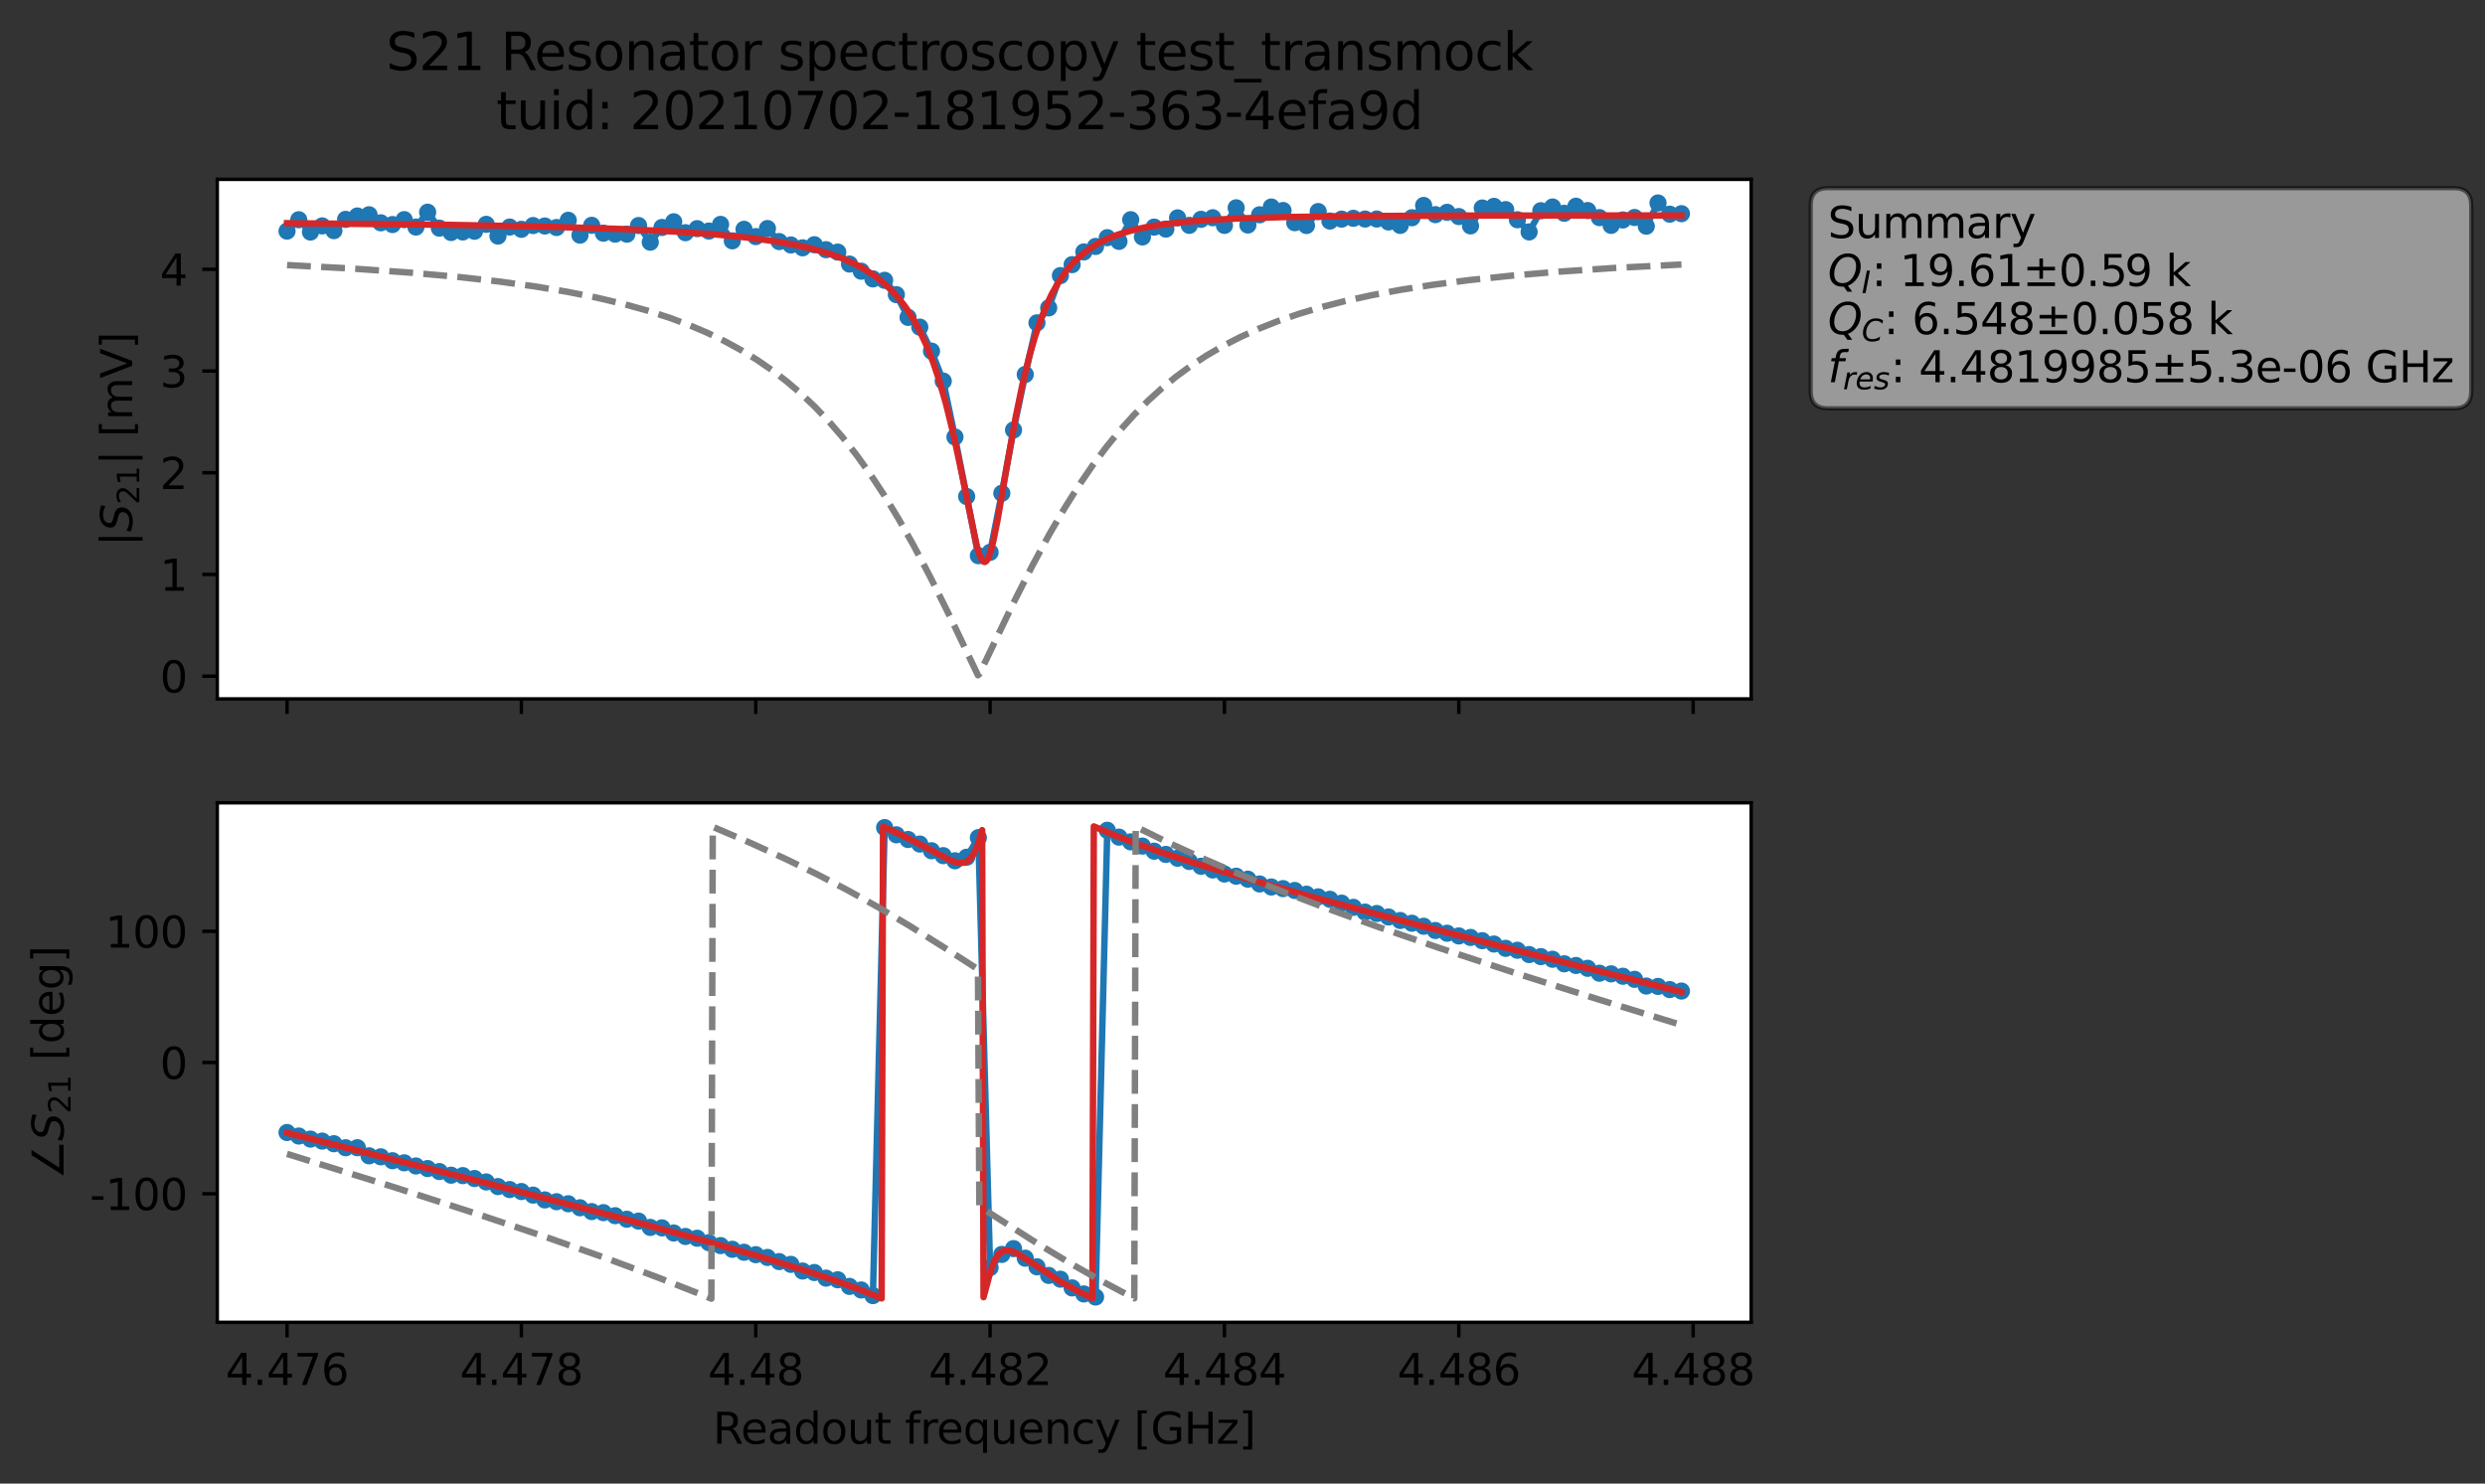 <?xml version="1.0" encoding="utf-8" standalone="no"?>
<!DOCTYPE svg PUBLIC "-//W3C//DTD SVG 1.1//EN"
  "http://www.w3.org/Graphics/SVG/1.1/DTD/svg11.dtd">
<svg height="345.428pt" version="1.1" viewBox="0 0 578.571 345.428" width="578.571pt" xmlns="http://www.w3.org/2000/svg" xmlns:xlink="http://www.w3.org/1999/xlink">
 <rect x="0" y="0" width="578.571" height="345.428" fill="#333333" stroke="none"/>
 <defs>
  <style type="text/css">*{stroke-linecap:butt;stroke-linejoin:round;}</style>
 </defs>
 <g id="figure_1">
  <g id="patch_1">
   <path d="M 0 345.428 
L 578.571 345.428 
L 578.571 -0 
L 0 -0 
z
" style="fill:none;opacity:0;"/>
  </g>
  <g id="axes_1">
   <g id="patch_2">
    <path d="M 50.595 162.72 
L 407.715 162.72 
L 407.715 41.76 
L 50.595 41.76 
z
" style="fill:#ffffff;"/>
   </g>
   <g id="matplotlib.axis_1">
    <g id="xtick_1">
     <g id="line2d_1">
      <defs>
       <path d="M 0 0 
L 0 3.5 
" id="m07d5c12e4f" style="stroke:#000000;stroke-width:0.8;"/>
      </defs>
      <g>
       <use style="stroke:#000000;stroke-width:0.8;" x="66.828" xlink:href="#m07d5c12e4f" y="162.72"/>
      </g>
     </g>
    </g>
    <g id="xtick_2">
     <g id="line2d_2">
      <g>
       <use style="stroke:#000000;stroke-width:0.8;" x="121.392" xlink:href="#m07d5c12e4f" y="162.72"/>
      </g>
     </g>
    </g>
    <g id="xtick_3">
     <g id="line2d_3">
      <g>
       <use style="stroke:#000000;stroke-width:0.8;" x="175.956" xlink:href="#m07d5c12e4f" y="162.72"/>
      </g>
     </g>
    </g>
    <g id="xtick_4">
     <g id="line2d_4">
      <g>
       <use style="stroke:#000000;stroke-width:0.8;" x="230.519" xlink:href="#m07d5c12e4f" y="162.72"/>
      </g>
     </g>
    </g>
    <g id="xtick_5">
     <g id="line2d_5">
      <g>
       <use style="stroke:#000000;stroke-width:0.8;" x="285.083" xlink:href="#m07d5c12e4f" y="162.72"/>
      </g>
     </g>
    </g>
    <g id="xtick_6">
     <g id="line2d_6">
      <g>
       <use style="stroke:#000000;stroke-width:0.8;" x="339.647" xlink:href="#m07d5c12e4f" y="162.72"/>
      </g>
     </g>
    </g>
    <g id="xtick_7">
     <g id="line2d_7">
      <g>
       <use style="stroke:#000000;stroke-width:0.8;" x="394.211" xlink:href="#m07d5c12e4f" y="162.72"/>
      </g>
     </g>
    </g>
   </g>
   <g id="matplotlib.axis_2">
    <g id="ytick_1">
     <g id="line2d_8">
      <defs>
       <path d="M 0 0 
L -3.5 0 
" id="me20b8b2abe" style="stroke:#000000;stroke-width:0.8;"/>
      </defs>
      <g>
       <use style="stroke:#000000;stroke-width:0.8;" x="50.595" xlink:href="#me20b8b2abe" y="157.43"/>
      </g>
     </g>
     <g id="text_1">
      <!-- 0 -->
      <g transform="translate(37.233 161.229)scale(0.1 -0.1)">
       <defs>
        <path d="M 2034 4250 
Q 1547 4250 1301 3770 
Q 1056 3291 1056 2328 
Q 1056 1369 1301 889 
Q 1547 409 2034 409 
Q 2525 409 2770 889 
Q 3016 1369 3016 2328 
Q 3016 3291 2770 3770 
Q 2525 4250 2034 4250 
z
M 2034 4750 
Q 2819 4750 3233 4129 
Q 3647 3509 3647 2328 
Q 3647 1150 3233 529 
Q 2819 -91 2034 -91 
Q 1250 -91 836 529 
Q 422 1150 422 2328 
Q 422 3509 836 4129 
Q 1250 4750 2034 4750 
z
" id="DejaVuSans-30" transform="scale(0.016)"/>
       </defs>
       <use xlink:href="#DejaVuSans-30"/>
      </g>
     </g>
    </g>
    <g id="ytick_2">
     <g id="line2d_9">
      <g>
       <use style="stroke:#000000;stroke-width:0.8;" x="50.595" xlink:href="#me20b8b2abe" y="133.748"/>
      </g>
     </g>
     <g id="text_2">
      <!-- 1 -->
      <g transform="translate(37.233 137.547)scale(0.1 -0.1)">
       <defs>
        <path d="M 794 531 
L 1825 531 
L 1825 4091 
L 703 3866 
L 703 4441 
L 1819 4666 
L 2450 4666 
L 2450 531 
L 3481 531 
L 3481 0 
L 794 0 
L 794 531 
z
" id="DejaVuSans-31" transform="scale(0.016)"/>
       </defs>
       <use xlink:href="#DejaVuSans-31"/>
      </g>
     </g>
    </g>
    <g id="ytick_3">
     <g id="line2d_10">
      <g>
       <use style="stroke:#000000;stroke-width:0.8;" x="50.595" xlink:href="#me20b8b2abe" y="110.066"/>
      </g>
     </g>
     <g id="text_3">
      <!-- 2 -->
      <g transform="translate(37.233 113.865)scale(0.1 -0.1)">
       <defs>
        <path d="M 1228 531 
L 3431 531 
L 3431 0 
L 469 0 
L 469 531 
Q 828 903 1448 1529 
Q 2069 2156 2228 2338 
Q 2531 2678 2651 2914 
Q 2772 3150 2772 3378 
Q 2772 3750 2511 3984 
Q 2250 4219 1831 4219 
Q 1534 4219 1204 4116 
Q 875 4013 500 3803 
L 500 4441 
Q 881 4594 1212 4672 
Q 1544 4750 1819 4750 
Q 2544 4750 2975 4387 
Q 3406 4025 3406 3419 
Q 3406 3131 3298 2873 
Q 3191 2616 2906 2266 
Q 2828 2175 2409 1742 
Q 1991 1309 1228 531 
z
" id="DejaVuSans-32" transform="scale(0.016)"/>
       </defs>
       <use xlink:href="#DejaVuSans-32"/>
      </g>
     </g>
    </g>
    <g id="ytick_4">
     <g id="line2d_11">
      <g>
       <use style="stroke:#000000;stroke-width:0.8;" x="50.595" xlink:href="#me20b8b2abe" y="86.384"/>
      </g>
     </g>
     <g id="text_4">
      <!-- 3 -->
      <g transform="translate(37.233 90.183)scale(0.1 -0.1)">
       <defs>
        <path d="M 2597 2516 
Q 3050 2419 3304 2112 
Q 3559 1806 3559 1356 
Q 3559 666 3084 287 
Q 2609 -91 1734 -91 
Q 1441 -91 1130 -33 
Q 819 25 488 141 
L 488 750 
Q 750 597 1062 519 
Q 1375 441 1716 441 
Q 2309 441 2620 675 
Q 2931 909 2931 1356 
Q 2931 1769 2642 2001 
Q 2353 2234 1838 2234 
L 1294 2234 
L 1294 2753 
L 1863 2753 
Q 2328 2753 2575 2939 
Q 2822 3125 2822 3475 
Q 2822 3834 2567 4026 
Q 2313 4219 1838 4219 
Q 1578 4219 1281 4162 
Q 984 4106 628 3988 
L 628 4550 
Q 988 4650 1302 4700 
Q 1616 4750 1894 4750 
Q 2613 4750 3031 4423 
Q 3450 4097 3450 3541 
Q 3450 3153 3228 2886 
Q 3006 2619 2597 2516 
z
" id="DejaVuSans-33" transform="scale(0.016)"/>
       </defs>
       <use xlink:href="#DejaVuSans-33"/>
      </g>
     </g>
    </g>
    <g id="ytick_5">
     <g id="line2d_12">
      <g>
       <use style="stroke:#000000;stroke-width:0.8;" x="50.595" xlink:href="#me20b8b2abe" y="62.701"/>
      </g>
     </g>
     <g id="text_5">
      <!-- 4 -->
      <g transform="translate(37.233 66.501)scale(0.1 -0.1)">
       <defs>
        <path d="M 2419 4116 
L 825 1625 
L 2419 1625 
L 2419 4116 
z
M 2253 4666 
L 3047 4666 
L 3047 1625 
L 3713 1625 
L 3713 1100 
L 3047 1100 
L 3047 0 
L 2419 0 
L 2419 1100 
L 313 1100 
L 313 1709 
L 2253 4666 
z
" id="DejaVuSans-34" transform="scale(0.016)"/>
       </defs>
       <use xlink:href="#DejaVuSans-34"/>
      </g>
     </g>
    </g>
    <g id="text_6">
     <!-- $|S_{21}|$ [mV] -->
     <g transform="translate(30.833 127.19)rotate(-90)scale(0.1 -0.1)">
      <defs>
       <path d="M 1344 4891 
L 1344 -1509 
L 813 -1509 
L 813 4891 
L 1344 4891 
z
" id="DejaVuSans-7c" transform="scale(0.016)"/>
       <path d="M 3859 4513 
L 3738 3897 
Q 3422 4066 3111 4152 
Q 2800 4238 2509 4238 
Q 1944 4238 1609 3991 
Q 1275 3744 1275 3334 
Q 1275 3109 1398 2989 
Q 1522 2869 2034 2731 
L 2413 2638 
Q 3053 2472 3303 2217 
Q 3553 1963 3553 1503 
Q 3553 797 2998 353 
Q 2444 -91 1538 -91 
Q 1166 -91 791 -17 
Q 416 56 38 206 
L 166 856 
Q 513 641 861 531 
Q 1209 422 1556 422 
Q 2147 422 2503 684 
Q 2859 947 2859 1369 
Q 2859 1650 2717 1795 
Q 2575 1941 2106 2059 
L 1728 2156 
Q 1081 2325 845 2545 
Q 609 2766 609 3163 
Q 609 3859 1145 4304 
Q 1681 4750 2541 4750 
Q 2875 4750 3203 4690 
Q 3531 4631 3859 4513 
z
" id="DejaVuSans-Oblique-53" transform="scale(0.016)"/>
       <path id="DejaVuSans-20" transform="scale(0.016)"/>
       <path d="M 550 4863 
L 1875 4863 
L 1875 4416 
L 1125 4416 
L 1125 -397 
L 1875 -397 
L 1875 -844 
L 550 -844 
L 550 4863 
z
" id="DejaVuSans-5b" transform="scale(0.016)"/>
       <path d="M 3328 2828 
Q 3544 3216 3844 3400 
Q 4144 3584 4550 3584 
Q 5097 3584 5394 3201 
Q 5691 2819 5691 2113 
L 5691 0 
L 5113 0 
L 5113 2094 
Q 5113 2597 4934 2840 
Q 4756 3084 4391 3084 
Q 3944 3084 3684 2787 
Q 3425 2491 3425 1978 
L 3425 0 
L 2847 0 
L 2847 2094 
Q 2847 2600 2669 2842 
Q 2491 3084 2119 3084 
Q 1678 3084 1418 2786 
Q 1159 2488 1159 1978 
L 1159 0 
L 581 0 
L 581 3500 
L 1159 3500 
L 1159 2956 
Q 1356 3278 1631 3431 
Q 1906 3584 2284 3584 
Q 2666 3584 2933 3390 
Q 3200 3197 3328 2828 
z
" id="DejaVuSans-6d" transform="scale(0.016)"/>
       <path d="M 1831 0 
L 50 4666 
L 709 4666 
L 2188 738 
L 3669 4666 
L 4325 4666 
L 2547 0 
L 1831 0 
z
" id="DejaVuSans-56" transform="scale(0.016)"/>
       <path d="M 1947 4863 
L 1947 -844 
L 622 -844 
L 622 -397 
L 1369 -397 
L 1369 4416 
L 622 4416 
L 622 4863 
L 1947 4863 
z
" id="DejaVuSans-5d" transform="scale(0.016)"/>
      </defs>
      <use transform="translate(0 0.578)" xlink:href="#DejaVuSans-7c"/>
      <use transform="translate(33.691 0.578)" xlink:href="#DejaVuSans-Oblique-53"/>
      <use transform="translate(97.168 -15.828)scale(0.7)" xlink:href="#DejaVuSans-32"/>
      <use transform="translate(141.704 -15.828)scale(0.7)" xlink:href="#DejaVuSans-31"/>
      <use transform="translate(188.975 0.578)" xlink:href="#DejaVuSans-7c"/>
      <use transform="translate(222.666 0.578)" xlink:href="#DejaVuSans-20"/>
      <use transform="translate(254.453 0.578)" xlink:href="#DejaVuSans-5b"/>
      <use transform="translate(293.467 0.578)" xlink:href="#DejaVuSans-6d"/>
      <use transform="translate(390.879 0.578)" xlink:href="#DejaVuSans-56"/>
      <use transform="translate(459.287 0.578)" xlink:href="#DejaVuSans-5d"/>
     </g>
    </g>
   </g>
   <g id="line2d_13">
    <path clip-path="url(#p07c3c7a192)" d="M 66.828 53.811 
L 69.556 51.166 
L 72.284 54.027 
L 75.013 52.601 
L 77.741 53.701 
L 80.469 51.076 
L 83.197 50.287 
L 85.925 50.005 
L 88.654 51.878 
L 91.382 52.282 
L 94.11 51.14 
L 96.838 52.865 
L 99.566 49.412 
L 102.295 53.116 
L 105.023 54.13 
L 107.751 54.003 
L 110.479 53.842 
L 113.207 52.231 
L 115.935 54.962 
L 118.664 52.862 
L 121.392 53.391 
L 124.12 52.514 
L 126.848 52.619 
L 129.576 52.97 
L 132.305 51.292 
L 135.033 54.747 
L 137.761 52.464 
L 140.489 54.293 
L 143.217 54.511 
L 145.946 54.525 
L 148.674 52.509 
L 151.402 56.388 
L 154.13 52.96 
L 156.858 51.637 
L 159.586 54.181 
L 162.315 53.236 
L 165.043 53.795 
L 167.771 52.245 
L 170.499 56.075 
L 173.227 53.391 
L 175.956 55.082 
L 178.684 53.212 
L 181.412 56.243 
L 184.14 57.039 
L 186.868 57.7 
L 189.597 56.981 
L 192.325 58.138 
L 195.053 58.696 
L 197.781 61.483 
L 200.509 63.144 
L 203.238 64.932 
L 205.966 65.27 
L 208.694 68.604 
L 211.422 73.892 
L 214.15 76.163 
L 216.878 81.752 
L 219.607 88.73 
L 222.335 101.749 
L 225.063 115.596 
L 227.791 129.381 
L 230.519 128.599 
L 233.248 114.846 
L 235.976 100.117 
L 238.704 87.185 
L 241.432 75.167 
L 244.16 71.691 
L 246.889 64.168 
L 249.617 61.617 
L 252.345 58.658 
L 255.073 57.381 
L 257.801 55.34 
L 260.529 56.203 
L 263.258 51.156 
L 265.986 55.167 
L 268.714 52.878 
L 271.442 53.334 
L 274.17 50.732 
L 276.899 52.471 
L 279.627 51.067 
L 282.355 50.696 
L 285.083 52.479 
L 287.811 48.385 
L 290.54 52.388 
L 293.268 50.012 
L 295.996 48.2 
L 298.724 49.016 
L 301.452 51.85 
L 304.181 52.503 
L 306.909 49.261 
L 309.637 51.465 
L 312.365 51.018 
L 315.093 50.827 
L 317.821 50.999 
L 320.55 50.995 
L 323.278 51.679 
L 326.006 52.481 
L 328.734 50.699 
L 331.462 47.836 
L 334.191 49.974 
L 336.919 49.437 
L 339.647 50.422 
L 342.375 52.593 
L 345.103 48.428 
L 347.832 48.046 
L 350.56 48.803 
L 353.288 51.167 
L 356.016 54.003 
L 358.744 49.063 
L 361.473 48.196 
L 364.201 49.657 
L 366.929 48.019 
L 369.657 49.02 
L 372.385 50.669 
L 375.113 52.477 
L 377.842 51.219 
L 380.57 50.641 
L 383.298 52.668 
L 386.026 47.258 
L 388.754 49.869 
L 391.483 49.753 
" style="fill:none;stroke:#1f77b4;stroke-linecap:square;stroke-width:1.5;"/>
    <defs>
     <path d="M 0 1.5 
C 0.398 1.5 0.779 1.342 1.061 1.061 
C 1.342 0.779 1.5 0.398 1.5 0 
C 1.5 -0.398 1.342 -0.779 1.061 -1.061 
C 0.779 -1.342 0.398 -1.5 0 -1.5 
C -0.398 -1.5 -0.779 -1.342 -1.061 -1.061 
C -1.342 -0.779 -1.5 -0.398 -1.5 0 
C -1.5 0.398 -1.342 0.779 -1.061 1.061 
C -0.779 1.342 -0.398 1.5 0 1.5 
z
" id="me842718145" style="stroke:#1f77b4;"/>
    </defs>
    <g clip-path="url(#p07c3c7a192)">
     <use style="fill:#1f77b4;stroke:#1f77b4;" x="66.828" xlink:href="#me842718145" y="53.811"/>
     <use style="fill:#1f77b4;stroke:#1f77b4;" x="69.556" xlink:href="#me842718145" y="51.166"/>
     <use style="fill:#1f77b4;stroke:#1f77b4;" x="72.284" xlink:href="#me842718145" y="54.027"/>
     <use style="fill:#1f77b4;stroke:#1f77b4;" x="75.013" xlink:href="#me842718145" y="52.601"/>
     <use style="fill:#1f77b4;stroke:#1f77b4;" x="77.741" xlink:href="#me842718145" y="53.701"/>
     <use style="fill:#1f77b4;stroke:#1f77b4;" x="80.469" xlink:href="#me842718145" y="51.076"/>
     <use style="fill:#1f77b4;stroke:#1f77b4;" x="83.197" xlink:href="#me842718145" y="50.287"/>
     <use style="fill:#1f77b4;stroke:#1f77b4;" x="85.925" xlink:href="#me842718145" y="50.005"/>
     <use style="fill:#1f77b4;stroke:#1f77b4;" x="88.654" xlink:href="#me842718145" y="51.878"/>
     <use style="fill:#1f77b4;stroke:#1f77b4;" x="91.382" xlink:href="#me842718145" y="52.282"/>
     <use style="fill:#1f77b4;stroke:#1f77b4;" x="94.11" xlink:href="#me842718145" y="51.14"/>
     <use style="fill:#1f77b4;stroke:#1f77b4;" x="96.838" xlink:href="#me842718145" y="52.865"/>
     <use style="fill:#1f77b4;stroke:#1f77b4;" x="99.566" xlink:href="#me842718145" y="49.412"/>
     <use style="fill:#1f77b4;stroke:#1f77b4;" x="102.295" xlink:href="#me842718145" y="53.116"/>
     <use style="fill:#1f77b4;stroke:#1f77b4;" x="105.023" xlink:href="#me842718145" y="54.13"/>
     <use style="fill:#1f77b4;stroke:#1f77b4;" x="107.751" xlink:href="#me842718145" y="54.003"/>
     <use style="fill:#1f77b4;stroke:#1f77b4;" x="110.479" xlink:href="#me842718145" y="53.842"/>
     <use style="fill:#1f77b4;stroke:#1f77b4;" x="113.207" xlink:href="#me842718145" y="52.231"/>
     <use style="fill:#1f77b4;stroke:#1f77b4;" x="115.935" xlink:href="#me842718145" y="54.962"/>
     <use style="fill:#1f77b4;stroke:#1f77b4;" x="118.664" xlink:href="#me842718145" y="52.862"/>
     <use style="fill:#1f77b4;stroke:#1f77b4;" x="121.392" xlink:href="#me842718145" y="53.391"/>
     <use style="fill:#1f77b4;stroke:#1f77b4;" x="124.12" xlink:href="#me842718145" y="52.514"/>
     <use style="fill:#1f77b4;stroke:#1f77b4;" x="126.848" xlink:href="#me842718145" y="52.619"/>
     <use style="fill:#1f77b4;stroke:#1f77b4;" x="129.576" xlink:href="#me842718145" y="52.97"/>
     <use style="fill:#1f77b4;stroke:#1f77b4;" x="132.305" xlink:href="#me842718145" y="51.292"/>
     <use style="fill:#1f77b4;stroke:#1f77b4;" x="135.033" xlink:href="#me842718145" y="54.747"/>
     <use style="fill:#1f77b4;stroke:#1f77b4;" x="137.761" xlink:href="#me842718145" y="52.464"/>
     <use style="fill:#1f77b4;stroke:#1f77b4;" x="140.489" xlink:href="#me842718145" y="54.293"/>
     <use style="fill:#1f77b4;stroke:#1f77b4;" x="143.217" xlink:href="#me842718145" y="54.511"/>
     <use style="fill:#1f77b4;stroke:#1f77b4;" x="145.946" xlink:href="#me842718145" y="54.525"/>
     <use style="fill:#1f77b4;stroke:#1f77b4;" x="148.674" xlink:href="#me842718145" y="52.509"/>
     <use style="fill:#1f77b4;stroke:#1f77b4;" x="151.402" xlink:href="#me842718145" y="56.388"/>
     <use style="fill:#1f77b4;stroke:#1f77b4;" x="154.13" xlink:href="#me842718145" y="52.96"/>
     <use style="fill:#1f77b4;stroke:#1f77b4;" x="156.858" xlink:href="#me842718145" y="51.637"/>
     <use style="fill:#1f77b4;stroke:#1f77b4;" x="159.586" xlink:href="#me842718145" y="54.181"/>
     <use style="fill:#1f77b4;stroke:#1f77b4;" x="162.315" xlink:href="#me842718145" y="53.236"/>
     <use style="fill:#1f77b4;stroke:#1f77b4;" x="165.043" xlink:href="#me842718145" y="53.795"/>
     <use style="fill:#1f77b4;stroke:#1f77b4;" x="167.771" xlink:href="#me842718145" y="52.245"/>
     <use style="fill:#1f77b4;stroke:#1f77b4;" x="170.499" xlink:href="#me842718145" y="56.075"/>
     <use style="fill:#1f77b4;stroke:#1f77b4;" x="173.227" xlink:href="#me842718145" y="53.391"/>
     <use style="fill:#1f77b4;stroke:#1f77b4;" x="175.956" xlink:href="#me842718145" y="55.082"/>
     <use style="fill:#1f77b4;stroke:#1f77b4;" x="178.684" xlink:href="#me842718145" y="53.212"/>
     <use style="fill:#1f77b4;stroke:#1f77b4;" x="181.412" xlink:href="#me842718145" y="56.243"/>
     <use style="fill:#1f77b4;stroke:#1f77b4;" x="184.14" xlink:href="#me842718145" y="57.039"/>
     <use style="fill:#1f77b4;stroke:#1f77b4;" x="186.868" xlink:href="#me842718145" y="57.7"/>
     <use style="fill:#1f77b4;stroke:#1f77b4;" x="189.597" xlink:href="#me842718145" y="56.981"/>
     <use style="fill:#1f77b4;stroke:#1f77b4;" x="192.325" xlink:href="#me842718145" y="58.138"/>
     <use style="fill:#1f77b4;stroke:#1f77b4;" x="195.053" xlink:href="#me842718145" y="58.696"/>
     <use style="fill:#1f77b4;stroke:#1f77b4;" x="197.781" xlink:href="#me842718145" y="61.483"/>
     <use style="fill:#1f77b4;stroke:#1f77b4;" x="200.509" xlink:href="#me842718145" y="63.144"/>
     <use style="fill:#1f77b4;stroke:#1f77b4;" x="203.238" xlink:href="#me842718145" y="64.932"/>
     <use style="fill:#1f77b4;stroke:#1f77b4;" x="205.966" xlink:href="#me842718145" y="65.27"/>
     <use style="fill:#1f77b4;stroke:#1f77b4;" x="208.694" xlink:href="#me842718145" y="68.604"/>
     <use style="fill:#1f77b4;stroke:#1f77b4;" x="211.422" xlink:href="#me842718145" y="73.892"/>
     <use style="fill:#1f77b4;stroke:#1f77b4;" x="214.15" xlink:href="#me842718145" y="76.163"/>
     <use style="fill:#1f77b4;stroke:#1f77b4;" x="216.878" xlink:href="#me842718145" y="81.752"/>
     <use style="fill:#1f77b4;stroke:#1f77b4;" x="219.607" xlink:href="#me842718145" y="88.73"/>
     <use style="fill:#1f77b4;stroke:#1f77b4;" x="222.335" xlink:href="#me842718145" y="101.749"/>
     <use style="fill:#1f77b4;stroke:#1f77b4;" x="225.063" xlink:href="#me842718145" y="115.596"/>
     <use style="fill:#1f77b4;stroke:#1f77b4;" x="227.791" xlink:href="#me842718145" y="129.381"/>
     <use style="fill:#1f77b4;stroke:#1f77b4;" x="230.519" xlink:href="#me842718145" y="128.599"/>
     <use style="fill:#1f77b4;stroke:#1f77b4;" x="233.248" xlink:href="#me842718145" y="114.846"/>
     <use style="fill:#1f77b4;stroke:#1f77b4;" x="235.976" xlink:href="#me842718145" y="100.117"/>
     <use style="fill:#1f77b4;stroke:#1f77b4;" x="238.704" xlink:href="#me842718145" y="87.185"/>
     <use style="fill:#1f77b4;stroke:#1f77b4;" x="241.432" xlink:href="#me842718145" y="75.167"/>
     <use style="fill:#1f77b4;stroke:#1f77b4;" x="244.16" xlink:href="#me842718145" y="71.691"/>
     <use style="fill:#1f77b4;stroke:#1f77b4;" x="246.889" xlink:href="#me842718145" y="64.168"/>
     <use style="fill:#1f77b4;stroke:#1f77b4;" x="249.617" xlink:href="#me842718145" y="61.617"/>
     <use style="fill:#1f77b4;stroke:#1f77b4;" x="252.345" xlink:href="#me842718145" y="58.658"/>
     <use style="fill:#1f77b4;stroke:#1f77b4;" x="255.073" xlink:href="#me842718145" y="57.381"/>
     <use style="fill:#1f77b4;stroke:#1f77b4;" x="257.801" xlink:href="#me842718145" y="55.34"/>
     <use style="fill:#1f77b4;stroke:#1f77b4;" x="260.529" xlink:href="#me842718145" y="56.203"/>
     <use style="fill:#1f77b4;stroke:#1f77b4;" x="263.258" xlink:href="#me842718145" y="51.156"/>
     <use style="fill:#1f77b4;stroke:#1f77b4;" x="265.986" xlink:href="#me842718145" y="55.167"/>
     <use style="fill:#1f77b4;stroke:#1f77b4;" x="268.714" xlink:href="#me842718145" y="52.878"/>
     <use style="fill:#1f77b4;stroke:#1f77b4;" x="271.442" xlink:href="#me842718145" y="53.334"/>
     <use style="fill:#1f77b4;stroke:#1f77b4;" x="274.17" xlink:href="#me842718145" y="50.732"/>
     <use style="fill:#1f77b4;stroke:#1f77b4;" x="276.899" xlink:href="#me842718145" y="52.471"/>
     <use style="fill:#1f77b4;stroke:#1f77b4;" x="279.627" xlink:href="#me842718145" y="51.067"/>
     <use style="fill:#1f77b4;stroke:#1f77b4;" x="282.355" xlink:href="#me842718145" y="50.696"/>
     <use style="fill:#1f77b4;stroke:#1f77b4;" x="285.083" xlink:href="#me842718145" y="52.479"/>
     <use style="fill:#1f77b4;stroke:#1f77b4;" x="287.811" xlink:href="#me842718145" y="48.385"/>
     <use style="fill:#1f77b4;stroke:#1f77b4;" x="290.54" xlink:href="#me842718145" y="52.388"/>
     <use style="fill:#1f77b4;stroke:#1f77b4;" x="293.268" xlink:href="#me842718145" y="50.012"/>
     <use style="fill:#1f77b4;stroke:#1f77b4;" x="295.996" xlink:href="#me842718145" y="48.2"/>
     <use style="fill:#1f77b4;stroke:#1f77b4;" x="298.724" xlink:href="#me842718145" y="49.016"/>
     <use style="fill:#1f77b4;stroke:#1f77b4;" x="301.452" xlink:href="#me842718145" y="51.85"/>
     <use style="fill:#1f77b4;stroke:#1f77b4;" x="304.181" xlink:href="#me842718145" y="52.503"/>
     <use style="fill:#1f77b4;stroke:#1f77b4;" x="306.909" xlink:href="#me842718145" y="49.261"/>
     <use style="fill:#1f77b4;stroke:#1f77b4;" x="309.637" xlink:href="#me842718145" y="51.465"/>
     <use style="fill:#1f77b4;stroke:#1f77b4;" x="312.365" xlink:href="#me842718145" y="51.018"/>
     <use style="fill:#1f77b4;stroke:#1f77b4;" x="315.093" xlink:href="#me842718145" y="50.827"/>
     <use style="fill:#1f77b4;stroke:#1f77b4;" x="317.821" xlink:href="#me842718145" y="50.999"/>
     <use style="fill:#1f77b4;stroke:#1f77b4;" x="320.55" xlink:href="#me842718145" y="50.995"/>
     <use style="fill:#1f77b4;stroke:#1f77b4;" x="323.278" xlink:href="#me842718145" y="51.679"/>
     <use style="fill:#1f77b4;stroke:#1f77b4;" x="326.006" xlink:href="#me842718145" y="52.481"/>
     <use style="fill:#1f77b4;stroke:#1f77b4;" x="328.734" xlink:href="#me842718145" y="50.699"/>
     <use style="fill:#1f77b4;stroke:#1f77b4;" x="331.462" xlink:href="#me842718145" y="47.836"/>
     <use style="fill:#1f77b4;stroke:#1f77b4;" x="334.191" xlink:href="#me842718145" y="49.974"/>
     <use style="fill:#1f77b4;stroke:#1f77b4;" x="336.919" xlink:href="#me842718145" y="49.437"/>
     <use style="fill:#1f77b4;stroke:#1f77b4;" x="339.647" xlink:href="#me842718145" y="50.422"/>
     <use style="fill:#1f77b4;stroke:#1f77b4;" x="342.375" xlink:href="#me842718145" y="52.593"/>
     <use style="fill:#1f77b4;stroke:#1f77b4;" x="345.103" xlink:href="#me842718145" y="48.428"/>
     <use style="fill:#1f77b4;stroke:#1f77b4;" x="347.832" xlink:href="#me842718145" y="48.046"/>
     <use style="fill:#1f77b4;stroke:#1f77b4;" x="350.56" xlink:href="#me842718145" y="48.803"/>
     <use style="fill:#1f77b4;stroke:#1f77b4;" x="353.288" xlink:href="#me842718145" y="51.167"/>
     <use style="fill:#1f77b4;stroke:#1f77b4;" x="356.016" xlink:href="#me842718145" y="54.003"/>
     <use style="fill:#1f77b4;stroke:#1f77b4;" x="358.744" xlink:href="#me842718145" y="49.063"/>
     <use style="fill:#1f77b4;stroke:#1f77b4;" x="361.473" xlink:href="#me842718145" y="48.196"/>
     <use style="fill:#1f77b4;stroke:#1f77b4;" x="364.201" xlink:href="#me842718145" y="49.657"/>
     <use style="fill:#1f77b4;stroke:#1f77b4;" x="366.929" xlink:href="#me842718145" y="48.019"/>
     <use style="fill:#1f77b4;stroke:#1f77b4;" x="369.657" xlink:href="#me842718145" y="49.02"/>
     <use style="fill:#1f77b4;stroke:#1f77b4;" x="372.385" xlink:href="#me842718145" y="50.669"/>
     <use style="fill:#1f77b4;stroke:#1f77b4;" x="375.113" xlink:href="#me842718145" y="52.477"/>
     <use style="fill:#1f77b4;stroke:#1f77b4;" x="377.842" xlink:href="#me842718145" y="51.219"/>
     <use style="fill:#1f77b4;stroke:#1f77b4;" x="380.57" xlink:href="#me842718145" y="50.641"/>
     <use style="fill:#1f77b4;stroke:#1f77b4;" x="383.298" xlink:href="#me842718145" y="52.668"/>
     <use style="fill:#1f77b4;stroke:#1f77b4;" x="386.026" xlink:href="#me842718145" y="47.258"/>
     <use style="fill:#1f77b4;stroke:#1f77b4;" x="388.754" xlink:href="#me842718145" y="49.869"/>
     <use style="fill:#1f77b4;stroke:#1f77b4;" x="391.483" xlink:href="#me842718145" y="49.753"/>
    </g>
   </g>
   <g id="line2d_14">
    <path clip-path="url(#p07c3c7a192)" d="M 66.828 51.961 
L 103.876 52.341 
L 127.924 52.795 
L 144.823 53.325 
L 157.172 53.921 
L 166.597 54.585 
L 174.071 55.323 
L 180.246 56.153 
L 185.121 57.017 
L 189.345 57.981 
L 192.92 59.014 
L 196.17 60.188 
L 198.77 61.341 
L 201.37 62.745 
L 203.644 64.237 
L 205.594 65.766 
L 207.544 67.585 
L 209.169 69.374 
L 210.794 71.468 
L 212.419 73.932 
L 214.044 76.847 
L 215.669 80.31 
L 217.294 84.433 
L 218.593 88.288 
L 220.218 93.905 
L 221.843 100.487 
L 223.468 108.014 
L 227.368 126.909 
L 228.018 129.074 
L 228.668 130.451 
L 228.993 130.779 
L 229.318 130.844 
L 229.643 130.637 
L 229.968 130.164 
L 230.618 128.478 
L 231.268 125.967 
L 232.243 121.139 
L 234.517 107.991 
L 236.467 97.181 
L 238.092 89.341 
L 239.717 82.709 
L 241.017 78.23 
L 242.317 74.409 
L 243.617 71.161 
L 244.917 68.405 
L 246.542 65.537 
L 248.167 63.193 
L 249.792 61.269 
L 251.416 59.681 
L 253.366 58.127 
L 255.316 56.874 
L 257.591 55.704 
L 260.191 54.658 
L 263.116 53.755 
L 266.365 52.995 
L 270.265 52.323 
L 275.14 51.728 
L 280.99 51.248 
L 288.789 50.844 
L 299.513 50.53 
L 315.437 50.31 
L 342.736 50.186 
L 391.483 50.163 
L 391.483 50.163 
" style="fill:none;stroke:#d62728;stroke-linecap:square;stroke-width:1.5;"/>
   </g>
   <g id="line2d_15">
    <path clip-path="url(#p07c3c7a192)" d="M 66.828 61.714 
L 82.427 62.555 
L 95.426 63.468 
L 106.476 64.456 
L 116.225 65.546 
L 124.674 66.707 
L 132.149 67.951 
L 138.973 69.311 
L 145.148 70.771 
L 150.673 72.303 
L 155.872 73.982 
L 160.422 75.676 
L 164.647 77.469 
L 168.872 79.509 
L 172.771 81.644 
L 176.346 83.847 
L 179.921 86.313 
L 183.171 88.813 
L 186.421 91.585 
L 189.67 94.657 
L 192.92 98.056 
L 196.17 101.809 
L 199.42 105.939 
L 202.669 110.465 
L 205.919 115.397 
L 209.169 120.735 
L 212.744 127.057 
L 216.644 134.442 
L 221.193 143.583 
L 227.693 157.222 
L 228.018 156.95 
L 235.817 140.663 
L 240.367 131.683 
L 244.267 124.476 
L 247.842 118.34 
L 251.091 113.179 
L 254.341 108.427 
L 257.591 104.076 
L 260.841 100.115 
L 264.091 96.52 
L 267.34 93.268 
L 270.59 90.332 
L 273.84 87.683 
L 277.415 85.069 
L 280.99 82.735 
L 284.889 80.474 
L 288.789 78.472 
L 293.014 76.558 
L 297.564 74.753 
L 302.438 73.07 
L 307.638 71.517 
L 313.163 70.096 
L 319.337 68.738 
L 326.162 67.47 
L 333.636 66.307 
L 342.086 65.217 
L 351.835 64.191 
L 362.884 63.257 
L 375.884 62.39 
L 391.158 61.603 
L 391.483 61.589 
L 391.483 61.589 
" style="fill:none;stroke:#808080;stroke-dasharray:5.55,2.4;stroke-dashoffset:0;stroke-width:1.5;"/>
   </g>
   <g id="patch_3">
    <path d="M 50.595 162.72 
L 50.595 41.76 
" style="fill:none;stroke:#000000;stroke-linecap:square;stroke-linejoin:miter;stroke-width:0.8;"/>
   </g>
   <g id="patch_4">
    <path d="M 407.715 162.72 
L 407.715 41.76 
" style="fill:none;stroke:#000000;stroke-linecap:square;stroke-linejoin:miter;stroke-width:0.8;"/>
   </g>
   <g id="patch_5">
    <path d="M 50.595 162.72 
L 407.715 162.72 
" style="fill:none;stroke:#000000;stroke-linecap:square;stroke-linejoin:miter;stroke-width:0.8;"/>
   </g>
   <g id="patch_6">
    <path d="M 50.595 41.76 
L 407.715 41.76 
" style="fill:none;stroke:#000000;stroke-linecap:square;stroke-linejoin:miter;stroke-width:0.8;"/>
   </g>
   <g id="text_7">
    <g id="patch_7">
     <path d="M 425.571 95.08 
L 571.371 95.08 
Q 575.371 95.08 575.371 91.08 
L 575.371 47.808 
Q 575.371 43.808 571.371 43.808 
L 425.571 43.808 
Q 421.571 43.808 421.571 47.808 
L 421.571 91.08 
Q 421.571 95.08 425.571 95.08 
z
" style="fill:#ffffff;opacity:0.5;stroke:#000000;stroke-linejoin:miter;"/>
    </g>
    <!-- Summary -->
    <g transform="translate(425.571 55.406)scale(0.1 -0.1)">
     <defs>
      <path d="M 3425 4513 
L 3425 3897 
Q 3066 4069 2747 4153 
Q 2428 4238 2131 4238 
Q 1616 4238 1336 4038 
Q 1056 3838 1056 3469 
Q 1056 3159 1242 3001 
Q 1428 2844 1947 2747 
L 2328 2669 
Q 3034 2534 3370 2195 
Q 3706 1856 3706 1288 
Q 3706 609 3251 259 
Q 2797 -91 1919 -91 
Q 1588 -91 1214 -16 
Q 841 59 441 206 
L 441 856 
Q 825 641 1194 531 
Q 1563 422 1919 422 
Q 2459 422 2753 634 
Q 3047 847 3047 1241 
Q 3047 1584 2836 1778 
Q 2625 1972 2144 2069 
L 1759 2144 
Q 1053 2284 737 2584 
Q 422 2884 422 3419 
Q 422 4038 858 4394 
Q 1294 4750 2059 4750 
Q 2388 4750 2728 4690 
Q 3069 4631 3425 4513 
z
" id="DejaVuSans-53" transform="scale(0.016)"/>
      <path d="M 544 1381 
L 544 3500 
L 1119 3500 
L 1119 1403 
Q 1119 906 1312 657 
Q 1506 409 1894 409 
Q 2359 409 2629 706 
Q 2900 1003 2900 1516 
L 2900 3500 
L 3475 3500 
L 3475 0 
L 2900 0 
L 2900 538 
Q 2691 219 2414 64 
Q 2138 -91 1772 -91 
Q 1169 -91 856 284 
Q 544 659 544 1381 
z
M 1991 3584 
L 1991 3584 
z
" id="DejaVuSans-75" transform="scale(0.016)"/>
      <path d="M 2194 1759 
Q 1497 1759 1228 1600 
Q 959 1441 959 1056 
Q 959 750 1161 570 
Q 1363 391 1709 391 
Q 2188 391 2477 730 
Q 2766 1069 2766 1631 
L 2766 1759 
L 2194 1759 
z
M 3341 1997 
L 3341 0 
L 2766 0 
L 2766 531 
Q 2569 213 2275 61 
Q 1981 -91 1556 -91 
Q 1019 -91 701 211 
Q 384 513 384 1019 
Q 384 1609 779 1909 
Q 1175 2209 1959 2209 
L 2766 2209 
L 2766 2266 
Q 2766 2663 2505 2880 
Q 2244 3097 1772 3097 
Q 1472 3097 1187 3025 
Q 903 2953 641 2809 
L 641 3341 
Q 956 3463 1253 3523 
Q 1550 3584 1831 3584 
Q 2591 3584 2966 3190 
Q 3341 2797 3341 1997 
z
" id="DejaVuSans-61" transform="scale(0.016)"/>
      <path d="M 2631 2963 
Q 2534 3019 2420 3045 
Q 2306 3072 2169 3072 
Q 1681 3072 1420 2755 
Q 1159 2438 1159 1844 
L 1159 0 
L 581 0 
L 581 3500 
L 1159 3500 
L 1159 2956 
Q 1341 3275 1631 3429 
Q 1922 3584 2338 3584 
Q 2397 3584 2469 3576 
Q 2541 3569 2628 3553 
L 2631 2963 
z
" id="DejaVuSans-72" transform="scale(0.016)"/>
      <path d="M 2059 -325 
Q 1816 -950 1584 -1140 
Q 1353 -1331 966 -1331 
L 506 -1331 
L 506 -850 
L 844 -850 
Q 1081 -850 1212 -737 
Q 1344 -625 1503 -206 
L 1606 56 
L 191 3500 
L 800 3500 
L 1894 763 
L 2988 3500 
L 3597 3500 
L 2059 -325 
z
" id="DejaVuSans-79" transform="scale(0.016)"/>
     </defs>
     <use xlink:href="#DejaVuSans-53"/>
     <use x="63.477" xlink:href="#DejaVuSans-75"/>
     <use x="126.855" xlink:href="#DejaVuSans-6d"/>
     <use x="224.268" xlink:href="#DejaVuSans-6d"/>
     <use x="321.68" xlink:href="#DejaVuSans-61"/>
     <use x="382.959" xlink:href="#DejaVuSans-72"/>
     <use x="424.072" xlink:href="#DejaVuSans-79"/>
    </g>
    <!-- $Q_I$: 19.61$\pm$0.59 k -->
    <g transform="translate(425.571 66.604)scale(0.1 -0.1)">
     <defs>
      <path d="M 2309 -84 
Q 2275 -88 2237 -89 
Q 2200 -91 2125 -91 
Q 1250 -91 756 411 
Q 263 913 263 1797 
Q 263 2319 452 2844 
Q 641 3369 978 3788 
Q 1369 4269 1858 4509 
Q 2347 4750 2938 4750 
Q 3794 4750 4287 4245 
Q 4781 3741 4781 2869 
Q 4781 1928 4265 1147 
Q 3750 366 2919 44 
L 3553 -825 
L 2847 -825 
L 2309 -84 
z
M 2919 4238 
Q 2400 4238 2003 3986 
Q 1606 3734 1313 3219 
Q 1125 2891 1026 2522 
Q 928 2153 928 1778 
Q 928 1128 1239 775 
Q 1550 422 2119 422 
Q 2631 422 3032 676 
Q 3434 931 3719 1434 
Q 3909 1772 4009 2142 
Q 4109 2513 4109 2881 
Q 4109 3528 3796 3883 
Q 3484 4238 2919 4238 
z
" id="DejaVuSans-Oblique-51" transform="scale(0.016)"/>
      <path d="M 1081 4666 
L 1716 4666 
L 806 0 
L 172 0 
L 1081 4666 
z
" id="DejaVuSans-Oblique-49" transform="scale(0.016)"/>
      <path d="M 750 794 
L 1409 794 
L 1409 0 
L 750 0 
L 750 794 
z
M 750 3309 
L 1409 3309 
L 1409 2516 
L 750 2516 
L 750 3309 
z
" id="DejaVuSans-3a" transform="scale(0.016)"/>
      <path d="M 703 97 
L 703 672 
Q 941 559 1184 500 
Q 1428 441 1663 441 
Q 2288 441 2617 861 
Q 2947 1281 2994 2138 
Q 2813 1869 2534 1725 
Q 2256 1581 1919 1581 
Q 1219 1581 811 2004 
Q 403 2428 403 3163 
Q 403 3881 828 4315 
Q 1253 4750 1959 4750 
Q 2769 4750 3195 4129 
Q 3622 3509 3622 2328 
Q 3622 1225 3098 567 
Q 2575 -91 1691 -91 
Q 1453 -91 1209 -44 
Q 966 3 703 97 
z
M 1959 2075 
Q 2384 2075 2632 2365 
Q 2881 2656 2881 3163 
Q 2881 3666 2632 3958 
Q 2384 4250 1959 4250 
Q 1534 4250 1286 3958 
Q 1038 3666 1038 3163 
Q 1038 2656 1286 2365 
Q 1534 2075 1959 2075 
z
" id="DejaVuSans-39" transform="scale(0.016)"/>
      <path d="M 684 794 
L 1344 794 
L 1344 0 
L 684 0 
L 684 794 
z
" id="DejaVuSans-2e" transform="scale(0.016)"/>
      <path d="M 2113 2584 
Q 1688 2584 1439 2293 
Q 1191 2003 1191 1497 
Q 1191 994 1439 701 
Q 1688 409 2113 409 
Q 2538 409 2786 701 
Q 3034 994 3034 1497 
Q 3034 2003 2786 2293 
Q 2538 2584 2113 2584 
z
M 3366 4563 
L 3366 3988 
Q 3128 4100 2886 4159 
Q 2644 4219 2406 4219 
Q 1781 4219 1451 3797 
Q 1122 3375 1075 2522 
Q 1259 2794 1537 2939 
Q 1816 3084 2150 3084 
Q 2853 3084 3261 2657 
Q 3669 2231 3669 1497 
Q 3669 778 3244 343 
Q 2819 -91 2113 -91 
Q 1303 -91 875 529 
Q 447 1150 447 2328 
Q 447 3434 972 4092 
Q 1497 4750 2381 4750 
Q 2619 4750 2861 4703 
Q 3103 4656 3366 4563 
z
" id="DejaVuSans-36" transform="scale(0.016)"/>
      <path d="M 2944 4013 
L 2944 2803 
L 4684 2803 
L 4684 2272 
L 2944 2272 
L 2944 1063 
L 2419 1063 
L 2419 2272 
L 678 2272 
L 678 2803 
L 2419 2803 
L 2419 4013 
L 2944 4013 
z
M 678 531 
L 4684 531 
L 4684 0 
L 678 0 
L 678 531 
z
" id="DejaVuSans-b1" transform="scale(0.016)"/>
      <path d="M 691 4666 
L 3169 4666 
L 3169 4134 
L 1269 4134 
L 1269 2991 
Q 1406 3038 1543 3061 
Q 1681 3084 1819 3084 
Q 2600 3084 3056 2656 
Q 3513 2228 3513 1497 
Q 3513 744 3044 326 
Q 2575 -91 1722 -91 
Q 1428 -91 1123 -41 
Q 819 9 494 109 
L 494 744 
Q 775 591 1075 516 
Q 1375 441 1709 441 
Q 2250 441 2565 725 
Q 2881 1009 2881 1497 
Q 2881 1984 2565 2268 
Q 2250 2553 1709 2553 
Q 1456 2553 1204 2497 
Q 953 2441 691 2322 
L 691 4666 
z
" id="DejaVuSans-35" transform="scale(0.016)"/>
      <path d="M 581 4863 
L 1159 4863 
L 1159 1991 
L 2875 3500 
L 3609 3500 
L 1753 1863 
L 3688 0 
L 2938 0 
L 1159 1709 
L 1159 0 
L 581 0 
L 581 4863 
z
" id="DejaVuSans-6b" transform="scale(0.016)"/>
     </defs>
     <use transform="translate(0 0.016)" xlink:href="#DejaVuSans-Oblique-51"/>
     <use transform="translate(78.711 -16.391)scale(0.7)" xlink:href="#DejaVuSans-Oblique-49"/>
     <use transform="translate(102.09 0.016)" xlink:href="#DejaVuSans-3a"/>
     <use transform="translate(135.781 0.016)" xlink:href="#DejaVuSans-20"/>
     <use transform="translate(167.568 0.016)" xlink:href="#DejaVuSans-31"/>
     <use transform="translate(231.191 0.016)" xlink:href="#DejaVuSans-39"/>
     <use transform="translate(294.814 0.016)" xlink:href="#DejaVuSans-2e"/>
     <use transform="translate(326.602 0.016)" xlink:href="#DejaVuSans-36"/>
     <use transform="translate(390.225 0.016)" xlink:href="#DejaVuSans-31"/>
     <use transform="translate(453.848 0.016)" xlink:href="#DejaVuSans-b1"/>
     <use transform="translate(537.637 0.016)" xlink:href="#DejaVuSans-30"/>
     <use transform="translate(601.26 0.016)" xlink:href="#DejaVuSans-2e"/>
     <use transform="translate(633.047 0.016)" xlink:href="#DejaVuSans-35"/>
     <use transform="translate(691.17 0.016)" xlink:href="#DejaVuSans-39"/>
     <use transform="translate(754.793 0.016)" xlink:href="#DejaVuSans-20"/>
     <use transform="translate(786.58 0.016)" xlink:href="#DejaVuSans-6b"/>
    </g>
    <!-- $Q_C$: 6.548$\pm$0.058 k -->
    <g transform="translate(425.571 77.802)scale(0.1 -0.1)">
     <defs>
      <path d="M 4447 4306 
L 4319 3641 
Q 4019 3944 3683 4091 
Q 3347 4238 2956 4238 
Q 2422 4238 2017 3981 
Q 1613 3725 1319 3200 
Q 1131 2863 1032 2486 
Q 934 2109 934 1728 
Q 934 1091 1264 756 
Q 1594 422 2222 422 
Q 2656 422 3056 561 
Q 3456 700 3834 978 
L 3688 231 
Q 3316 72 2936 -9 
Q 2556 -91 2175 -91 
Q 1278 -91 773 396 
Q 269 884 269 1753 
Q 269 2309 461 2846 
Q 653 3384 1013 3828 
Q 1394 4300 1883 4525 
Q 2372 4750 3022 4750 
Q 3422 4750 3780 4639 
Q 4138 4528 4447 4306 
z
" id="DejaVuSans-Oblique-43" transform="scale(0.016)"/>
      <path d="M 2034 2216 
Q 1584 2216 1326 1975 
Q 1069 1734 1069 1313 
Q 1069 891 1326 650 
Q 1584 409 2034 409 
Q 2484 409 2743 651 
Q 3003 894 3003 1313 
Q 3003 1734 2745 1975 
Q 2488 2216 2034 2216 
z
M 1403 2484 
Q 997 2584 770 2862 
Q 544 3141 544 3541 
Q 544 4100 942 4425 
Q 1341 4750 2034 4750 
Q 2731 4750 3128 4425 
Q 3525 4100 3525 3541 
Q 3525 3141 3298 2862 
Q 3072 2584 2669 2484 
Q 3125 2378 3379 2068 
Q 3634 1759 3634 1313 
Q 3634 634 3220 271 
Q 2806 -91 2034 -91 
Q 1263 -91 848 271 
Q 434 634 434 1313 
Q 434 1759 690 2068 
Q 947 2378 1403 2484 
z
M 1172 3481 
Q 1172 3119 1398 2916 
Q 1625 2713 2034 2713 
Q 2441 2713 2670 2916 
Q 2900 3119 2900 3481 
Q 2900 3844 2670 4047 
Q 2441 4250 2034 4250 
Q 1625 4250 1398 4047 
Q 1172 3844 1172 3481 
z
" id="DejaVuSans-38" transform="scale(0.016)"/>
     </defs>
     <use transform="translate(0 0.016)" xlink:href="#DejaVuSans-Oblique-51"/>
     <use transform="translate(78.711 -16.391)scale(0.7)" xlink:href="#DejaVuSans-Oblique-43"/>
     <use transform="translate(130.322 0.016)" xlink:href="#DejaVuSans-3a"/>
     <use transform="translate(164.014 0.016)" xlink:href="#DejaVuSans-20"/>
     <use transform="translate(195.801 0.016)" xlink:href="#DejaVuSans-36"/>
     <use transform="translate(259.424 0.016)" xlink:href="#DejaVuSans-2e"/>
     <use transform="translate(291.211 0.016)" xlink:href="#DejaVuSans-35"/>
     <use transform="translate(354.834 0.016)" xlink:href="#DejaVuSans-34"/>
     <use transform="translate(418.457 0.016)" xlink:href="#DejaVuSans-38"/>
     <use transform="translate(482.08 0.016)" xlink:href="#DejaVuSans-b1"/>
     <use transform="translate(565.869 0.016)" xlink:href="#DejaVuSans-30"/>
     <use transform="translate(629.492 0.016)" xlink:href="#DejaVuSans-2e"/>
     <use transform="translate(661.279 0.016)" xlink:href="#DejaVuSans-30"/>
     <use transform="translate(724.902 0.016)" xlink:href="#DejaVuSans-35"/>
     <use transform="translate(788.525 0.016)" xlink:href="#DejaVuSans-38"/>
     <use transform="translate(852.148 0.016)" xlink:href="#DejaVuSans-20"/>
     <use transform="translate(883.936 0.016)" xlink:href="#DejaVuSans-6b"/>
    </g>
    <!-- $f_{res}$: 4.4819985$\pm$5.3e-06 GHz -->
    <g transform="translate(425.571 89)scale(0.1 -0.1)">
     <defs>
      <path d="M 3059 4863 
L 2969 4384 
L 2419 4384 
Q 2106 4384 1964 4261 
Q 1822 4138 1753 3809 
L 1691 3500 
L 2638 3500 
L 2553 3053 
L 1606 3053 
L 1013 0 
L 434 0 
L 1031 3053 
L 481 3053 
L 563 3500 
L 1113 3500 
L 1159 3744 
Q 1278 4363 1576 4613 
Q 1875 4863 2516 4863 
L 3059 4863 
z
" id="DejaVuSans-Oblique-66" transform="scale(0.016)"/>
      <path d="M 2853 2969 
Q 2766 3016 2653 3041 
Q 2541 3066 2413 3066 
Q 1953 3066 1609 2717 
Q 1266 2369 1153 1784 
L 800 0 
L 225 0 
L 909 3500 
L 1484 3500 
L 1375 2956 
Q 1603 3259 1920 3421 
Q 2238 3584 2597 3584 
Q 2691 3584 2781 3573 
Q 2872 3563 2963 3538 
L 2853 2969 
z
" id="DejaVuSans-Oblique-72" transform="scale(0.016)"/>
      <path d="M 3078 2063 
Q 3088 2113 3092 2166 
Q 3097 2219 3097 2272 
Q 3097 2653 2873 2875 
Q 2650 3097 2266 3097 
Q 1838 3097 1509 2826 
Q 1181 2556 1013 2059 
L 3078 2063 
z
M 3578 1613 
L 903 1613 
Q 884 1494 878 1425 
Q 872 1356 872 1306 
Q 872 872 1139 634 
Q 1406 397 1894 397 
Q 2269 397 2603 481 
Q 2938 566 3225 728 
L 3116 159 
Q 2806 34 2476 -28 
Q 2147 -91 1806 -91 
Q 1078 -91 686 257 
Q 294 606 294 1247 
Q 294 1794 489 2264 
Q 684 2734 1063 3103 
Q 1306 3334 1642 3459 
Q 1978 3584 2356 3584 
Q 2950 3584 3301 3228 
Q 3653 2872 3653 2272 
Q 3653 2128 3634 1964 
Q 3616 1800 3578 1613 
z
" id="DejaVuSans-Oblique-65" transform="scale(0.016)"/>
      <path d="M 3200 3397 
L 3091 2853 
Q 2863 2978 2609 3040 
Q 2356 3103 2088 3103 
Q 1634 3103 1373 2948 
Q 1113 2794 1113 2528 
Q 1113 2219 1719 2053 
Q 1766 2041 1788 2034 
L 1972 1978 
Q 2547 1819 2739 1644 
Q 2931 1469 2931 1166 
Q 2931 609 2489 259 
Q 2047 -91 1331 -91 
Q 1053 -91 747 -37 
Q 441 16 72 128 
L 184 722 
Q 500 559 806 475 
Q 1113 391 1394 391 
Q 1816 391 2080 572 
Q 2344 753 2344 1031 
Q 2344 1331 1650 1516 
L 1591 1531 
L 1394 1581 
Q 956 1697 753 1886 
Q 550 2075 550 2369 
Q 550 2928 970 3256 
Q 1391 3584 2113 3584 
Q 2397 3584 2667 3537 
Q 2938 3491 3200 3397 
z
" id="DejaVuSans-Oblique-73" transform="scale(0.016)"/>
      <path d="M 3597 1894 
L 3597 1613 
L 953 1613 
Q 991 1019 1311 708 
Q 1631 397 2203 397 
Q 2534 397 2845 478 
Q 3156 559 3463 722 
L 3463 178 
Q 3153 47 2828 -22 
Q 2503 -91 2169 -91 
Q 1331 -91 842 396 
Q 353 884 353 1716 
Q 353 2575 817 3079 
Q 1281 3584 2069 3584 
Q 2775 3584 3186 3129 
Q 3597 2675 3597 1894 
z
M 3022 2063 
Q 3016 2534 2758 2815 
Q 2500 3097 2075 3097 
Q 1594 3097 1305 2825 
Q 1016 2553 972 2059 
L 3022 2063 
z
" id="DejaVuSans-65" transform="scale(0.016)"/>
      <path d="M 313 2009 
L 1997 2009 
L 1997 1497 
L 313 1497 
L 313 2009 
z
" id="DejaVuSans-2d" transform="scale(0.016)"/>
      <path d="M 3809 666 
L 3809 1919 
L 2778 1919 
L 2778 2438 
L 4434 2438 
L 4434 434 
Q 4069 175 3628 42 
Q 3188 -91 2688 -91 
Q 1594 -91 976 548 
Q 359 1188 359 2328 
Q 359 3472 976 4111 
Q 1594 4750 2688 4750 
Q 3144 4750 3555 4637 
Q 3966 4525 4313 4306 
L 4313 3634 
Q 3963 3931 3569 4081 
Q 3175 4231 2741 4231 
Q 1884 4231 1454 3753 
Q 1025 3275 1025 2328 
Q 1025 1384 1454 906 
Q 1884 428 2741 428 
Q 3075 428 3337 486 
Q 3600 544 3809 666 
z
" id="DejaVuSans-47" transform="scale(0.016)"/>
      <path d="M 628 4666 
L 1259 4666 
L 1259 2753 
L 3553 2753 
L 3553 4666 
L 4184 4666 
L 4184 0 
L 3553 0 
L 3553 2222 
L 1259 2222 
L 1259 0 
L 628 0 
L 628 4666 
z
" id="DejaVuSans-48" transform="scale(0.016)"/>
      <path d="M 353 3500 
L 3084 3500 
L 3084 2975 
L 922 459 
L 3084 459 
L 3084 0 
L 275 0 
L 275 525 
L 2438 3041 
L 353 3041 
L 353 3500 
z
" id="DejaVuSans-7a" transform="scale(0.016)"/>
     </defs>
     <use transform="translate(0 0.016)" xlink:href="#DejaVuSans-Oblique-66"/>
     <use transform="translate(35.205 -16.391)scale(0.7)" xlink:href="#DejaVuSans-Oblique-72"/>
     <use transform="translate(63.984 -16.391)scale(0.7)" xlink:href="#DejaVuSans-Oblique-65"/>
     <use transform="translate(107.051 -16.391)scale(0.7)" xlink:href="#DejaVuSans-Oblique-73"/>
     <use transform="translate(146.255 0.016)" xlink:href="#DejaVuSans-3a"/>
     <use transform="translate(179.946 0.016)" xlink:href="#DejaVuSans-20"/>
     <use transform="translate(211.733 0.016)" xlink:href="#DejaVuSans-34"/>
     <use transform="translate(275.356 0.016)" xlink:href="#DejaVuSans-2e"/>
     <use transform="translate(307.144 0.016)" xlink:href="#DejaVuSans-34"/>
     <use transform="translate(370.767 0.016)" xlink:href="#DejaVuSans-38"/>
     <use transform="translate(434.39 0.016)" xlink:href="#DejaVuSans-31"/>
     <use transform="translate(498.013 0.016)" xlink:href="#DejaVuSans-39"/>
     <use transform="translate(561.636 0.016)" xlink:href="#DejaVuSans-39"/>
     <use transform="translate(625.259 0.016)" xlink:href="#DejaVuSans-38"/>
     <use transform="translate(688.882 0.016)" xlink:href="#DejaVuSans-35"/>
     <use transform="translate(752.505 0.016)" xlink:href="#DejaVuSans-b1"/>
     <use transform="translate(836.294 0.016)" xlink:href="#DejaVuSans-35"/>
     <use transform="translate(899.917 0.016)" xlink:href="#DejaVuSans-2e"/>
     <use transform="translate(931.704 0.016)" xlink:href="#DejaVuSans-33"/>
     <use transform="translate(995.327 0.016)" xlink:href="#DejaVuSans-65"/>
     <use transform="translate(1056.851 0.016)" xlink:href="#DejaVuSans-2d"/>
     <use transform="translate(1092.935 0.016)" xlink:href="#DejaVuSans-30"/>
     <use transform="translate(1156.558 0.016)" xlink:href="#DejaVuSans-36"/>
     <use transform="translate(1220.181 0.016)" xlink:href="#DejaVuSans-20"/>
     <use transform="translate(1251.968 0.016)" xlink:href="#DejaVuSans-47"/>
     <use transform="translate(1329.458 0.016)" xlink:href="#DejaVuSans-48"/>
     <use transform="translate(1404.653 0.016)" xlink:href="#DejaVuSans-7a"/>
    </g>
   </g>
  </g>
  <g id="axes_2">
   <g id="patch_8">
    <path d="M 50.595 307.872 
L 407.715 307.872 
L 407.715 186.912 
L 50.595 186.912 
z
" style="fill:#ffffff;"/>
   </g>
   <g id="matplotlib.axis_3">
    <g id="xtick_8">
     <g id="line2d_16">
      <g>
       <use style="stroke:#000000;stroke-width:0.8;" x="66.828" xlink:href="#m07d5c12e4f" y="307.872"/>
      </g>
     </g>
     <g id="text_8">
      <!-- 4.476 -->
      <g transform="translate(52.514 322.47)scale(0.1 -0.1)">
       <defs>
        <path d="M 525 4666 
L 3525 4666 
L 3525 4397 
L 1831 0 
L 1172 0 
L 2766 4134 
L 525 4134 
L 525 4666 
z
" id="DejaVuSans-37" transform="scale(0.016)"/>
       </defs>
       <use xlink:href="#DejaVuSans-34"/>
       <use x="63.623" xlink:href="#DejaVuSans-2e"/>
       <use x="95.41" xlink:href="#DejaVuSans-34"/>
       <use x="159.033" xlink:href="#DejaVuSans-37"/>
       <use x="222.656" xlink:href="#DejaVuSans-36"/>
      </g>
     </g>
    </g>
    <g id="xtick_9">
     <g id="line2d_17">
      <g>
       <use style="stroke:#000000;stroke-width:0.8;" x="121.392" xlink:href="#m07d5c12e4f" y="307.872"/>
      </g>
     </g>
     <g id="text_9">
      <!-- 4.478 -->
      <g transform="translate(107.078 322.47)scale(0.1 -0.1)">
       <use xlink:href="#DejaVuSans-34"/>
       <use x="63.623" xlink:href="#DejaVuSans-2e"/>
       <use x="95.41" xlink:href="#DejaVuSans-34"/>
       <use x="159.033" xlink:href="#DejaVuSans-37"/>
       <use x="222.656" xlink:href="#DejaVuSans-38"/>
      </g>
     </g>
    </g>
    <g id="xtick_10">
     <g id="line2d_18">
      <g>
       <use style="stroke:#000000;stroke-width:0.8;" x="175.956" xlink:href="#m07d5c12e4f" y="307.872"/>
      </g>
     </g>
     <g id="text_10">
      <!-- 4.48 -->
      <g transform="translate(164.823 322.47)scale(0.1 -0.1)">
       <use xlink:href="#DejaVuSans-34"/>
       <use x="63.623" xlink:href="#DejaVuSans-2e"/>
       <use x="95.41" xlink:href="#DejaVuSans-34"/>
       <use x="159.033" xlink:href="#DejaVuSans-38"/>
      </g>
     </g>
    </g>
    <g id="xtick_11">
     <g id="line2d_19">
      <g>
       <use style="stroke:#000000;stroke-width:0.8;" x="230.519" xlink:href="#m07d5c12e4f" y="307.872"/>
      </g>
     </g>
     <g id="text_11">
      <!-- 4.482 -->
      <g transform="translate(216.205 322.47)scale(0.1 -0.1)">
       <use xlink:href="#DejaVuSans-34"/>
       <use x="63.623" xlink:href="#DejaVuSans-2e"/>
       <use x="95.41" xlink:href="#DejaVuSans-34"/>
       <use x="159.033" xlink:href="#DejaVuSans-38"/>
       <use x="222.656" xlink:href="#DejaVuSans-32"/>
      </g>
     </g>
    </g>
    <g id="xtick_12">
     <g id="line2d_20">
      <g>
       <use style="stroke:#000000;stroke-width:0.8;" x="285.083" xlink:href="#m07d5c12e4f" y="307.872"/>
      </g>
     </g>
     <g id="text_12">
      <!-- 4.484 -->
      <g transform="translate(270.769 322.47)scale(0.1 -0.1)">
       <use xlink:href="#DejaVuSans-34"/>
       <use x="63.623" xlink:href="#DejaVuSans-2e"/>
       <use x="95.41" xlink:href="#DejaVuSans-34"/>
       <use x="159.033" xlink:href="#DejaVuSans-38"/>
       <use x="222.656" xlink:href="#DejaVuSans-34"/>
      </g>
     </g>
    </g>
    <g id="xtick_13">
     <g id="line2d_21">
      <g>
       <use style="stroke:#000000;stroke-width:0.8;" x="339.647" xlink:href="#m07d5c12e4f" y="307.872"/>
      </g>
     </g>
     <g id="text_13">
      <!-- 4.486 -->
      <g transform="translate(325.333 322.47)scale(0.1 -0.1)">
       <use xlink:href="#DejaVuSans-34"/>
       <use x="63.623" xlink:href="#DejaVuSans-2e"/>
       <use x="95.41" xlink:href="#DejaVuSans-34"/>
       <use x="159.033" xlink:href="#DejaVuSans-38"/>
       <use x="222.656" xlink:href="#DejaVuSans-36"/>
      </g>
     </g>
    </g>
    <g id="xtick_14">
     <g id="line2d_22">
      <g>
       <use style="stroke:#000000;stroke-width:0.8;" x="394.211" xlink:href="#m07d5c12e4f" y="307.872"/>
      </g>
     </g>
     <g id="text_14">
      <!-- 4.488 -->
      <g transform="translate(379.897 322.47)scale(0.1 -0.1)">
       <use xlink:href="#DejaVuSans-34"/>
       <use x="63.623" xlink:href="#DejaVuSans-2e"/>
       <use x="95.41" xlink:href="#DejaVuSans-34"/>
       <use x="159.033" xlink:href="#DejaVuSans-38"/>
       <use x="222.656" xlink:href="#DejaVuSans-38"/>
      </g>
     </g>
    </g>
    <g id="text_15">
     <!-- Readout frequency [GHz] -->
     <g transform="translate(165.988 336.149)scale(0.1 -0.1)">
      <defs>
       <path d="M 2841 2188 
Q 3044 2119 3236 1894 
Q 3428 1669 3622 1275 
L 4263 0 
L 3584 0 
L 2988 1197 
Q 2756 1666 2539 1819 
Q 2322 1972 1947 1972 
L 1259 1972 
L 1259 0 
L 628 0 
L 628 4666 
L 2053 4666 
Q 2853 4666 3247 4331 
Q 3641 3997 3641 3322 
Q 3641 2881 3436 2590 
Q 3231 2300 2841 2188 
z
M 1259 4147 
L 1259 2491 
L 2053 2491 
Q 2509 2491 2742 2702 
Q 2975 2913 2975 3322 
Q 2975 3731 2742 3939 
Q 2509 4147 2053 4147 
L 1259 4147 
z
" id="DejaVuSans-52" transform="scale(0.016)"/>
       <path d="M 2906 2969 
L 2906 4863 
L 3481 4863 
L 3481 0 
L 2906 0 
L 2906 525 
Q 2725 213 2448 61 
Q 2172 -91 1784 -91 
Q 1150 -91 751 415 
Q 353 922 353 1747 
Q 353 2572 751 3078 
Q 1150 3584 1784 3584 
Q 2172 3584 2448 3432 
Q 2725 3281 2906 2969 
z
M 947 1747 
Q 947 1113 1208 752 
Q 1469 391 1925 391 
Q 2381 391 2643 752 
Q 2906 1113 2906 1747 
Q 2906 2381 2643 2742 
Q 2381 3103 1925 3103 
Q 1469 3103 1208 2742 
Q 947 2381 947 1747 
z
" id="DejaVuSans-64" transform="scale(0.016)"/>
       <path d="M 1959 3097 
Q 1497 3097 1228 2736 
Q 959 2375 959 1747 
Q 959 1119 1226 758 
Q 1494 397 1959 397 
Q 2419 397 2687 759 
Q 2956 1122 2956 1747 
Q 2956 2369 2687 2733 
Q 2419 3097 1959 3097 
z
M 1959 3584 
Q 2709 3584 3137 3096 
Q 3566 2609 3566 1747 
Q 3566 888 3137 398 
Q 2709 -91 1959 -91 
Q 1206 -91 779 398 
Q 353 888 353 1747 
Q 353 2609 779 3096 
Q 1206 3584 1959 3584 
z
" id="DejaVuSans-6f" transform="scale(0.016)"/>
       <path d="M 1172 4494 
L 1172 3500 
L 2356 3500 
L 2356 3053 
L 1172 3053 
L 1172 1153 
Q 1172 725 1289 603 
Q 1406 481 1766 481 
L 2356 481 
L 2356 0 
L 1766 0 
Q 1100 0 847 248 
Q 594 497 594 1153 
L 594 3053 
L 172 3053 
L 172 3500 
L 594 3500 
L 594 4494 
L 1172 4494 
z
" id="DejaVuSans-74" transform="scale(0.016)"/>
       <path d="M 2375 4863 
L 2375 4384 
L 1825 4384 
Q 1516 4384 1395 4259 
Q 1275 4134 1275 3809 
L 1275 3500 
L 2222 3500 
L 2222 3053 
L 1275 3053 
L 1275 0 
L 697 0 
L 697 3053 
L 147 3053 
L 147 3500 
L 697 3500 
L 697 3744 
Q 697 4328 969 4595 
Q 1241 4863 1831 4863 
L 2375 4863 
z
" id="DejaVuSans-66" transform="scale(0.016)"/>
       <path d="M 947 1747 
Q 947 1113 1208 752 
Q 1469 391 1925 391 
Q 2381 391 2643 752 
Q 2906 1113 2906 1747 
Q 2906 2381 2643 2742 
Q 2381 3103 1925 3103 
Q 1469 3103 1208 2742 
Q 947 2381 947 1747 
z
M 2906 525 
Q 2725 213 2448 61 
Q 2172 -91 1784 -91 
Q 1150 -91 751 415 
Q 353 922 353 1747 
Q 353 2572 751 3078 
Q 1150 3584 1784 3584 
Q 2172 3584 2448 3432 
Q 2725 3281 2906 2969 
L 2906 3500 
L 3481 3500 
L 3481 -1331 
L 2906 -1331 
L 2906 525 
z
" id="DejaVuSans-71" transform="scale(0.016)"/>
       <path d="M 3513 2113 
L 3513 0 
L 2938 0 
L 2938 2094 
Q 2938 2591 2744 2837 
Q 2550 3084 2163 3084 
Q 1697 3084 1428 2787 
Q 1159 2491 1159 1978 
L 1159 0 
L 581 0 
L 581 3500 
L 1159 3500 
L 1159 2956 
Q 1366 3272 1645 3428 
Q 1925 3584 2291 3584 
Q 2894 3584 3203 3211 
Q 3513 2838 3513 2113 
z
" id="DejaVuSans-6e" transform="scale(0.016)"/>
       <path d="M 3122 3366 
L 3122 2828 
Q 2878 2963 2633 3030 
Q 2388 3097 2138 3097 
Q 1578 3097 1268 2742 
Q 959 2388 959 1747 
Q 959 1106 1268 751 
Q 1578 397 2138 397 
Q 2388 397 2633 464 
Q 2878 531 3122 666 
L 3122 134 
Q 2881 22 2623 -34 
Q 2366 -91 2075 -91 
Q 1284 -91 818 406 
Q 353 903 353 1747 
Q 353 2603 823 3093 
Q 1294 3584 2113 3584 
Q 2378 3584 2631 3529 
Q 2884 3475 3122 3366 
z
" id="DejaVuSans-63" transform="scale(0.016)"/>
      </defs>
      <use xlink:href="#DejaVuSans-52"/>
      <use x="64.982" xlink:href="#DejaVuSans-65"/>
      <use x="126.506" xlink:href="#DejaVuSans-61"/>
      <use x="187.785" xlink:href="#DejaVuSans-64"/>
      <use x="251.262" xlink:href="#DejaVuSans-6f"/>
      <use x="312.443" xlink:href="#DejaVuSans-75"/>
      <use x="375.822" xlink:href="#DejaVuSans-74"/>
      <use x="415.031" xlink:href="#DejaVuSans-20"/>
      <use x="446.818" xlink:href="#DejaVuSans-66"/>
      <use x="482.023" xlink:href="#DejaVuSans-72"/>
      <use x="520.887" xlink:href="#DejaVuSans-65"/>
      <use x="582.41" xlink:href="#DejaVuSans-71"/>
      <use x="645.887" xlink:href="#DejaVuSans-75"/>
      <use x="709.266" xlink:href="#DejaVuSans-65"/>
      <use x="770.789" xlink:href="#DejaVuSans-6e"/>
      <use x="834.168" xlink:href="#DejaVuSans-63"/>
      <use x="889.148" xlink:href="#DejaVuSans-79"/>
      <use x="948.328" xlink:href="#DejaVuSans-20"/>
      <use x="980.115" xlink:href="#DejaVuSans-5b"/>
      <use x="1019.129" xlink:href="#DejaVuSans-47"/>
      <use x="1096.619" xlink:href="#DejaVuSans-48"/>
      <use x="1171.814" xlink:href="#DejaVuSans-7a"/>
      <use x="1224.305" xlink:href="#DejaVuSans-5d"/>
     </g>
    </g>
   </g>
   <g id="matplotlib.axis_4">
    <g id="ytick_6">
     <g id="line2d_23">
      <g>
       <use style="stroke:#000000;stroke-width:0.8;" x="50.595" xlink:href="#me20b8b2abe" y="277.941"/>
      </g>
     </g>
     <g id="text_16">
      <!-- -100 -->
      <g transform="translate(20.9 281.741)scale(0.1 -0.1)">
       <use xlink:href="#DejaVuSans-2d"/>
       <use x="36.084" xlink:href="#DejaVuSans-31"/>
       <use x="99.707" xlink:href="#DejaVuSans-30"/>
       <use x="163.33" xlink:href="#DejaVuSans-30"/>
      </g>
     </g>
    </g>
    <g id="ytick_7">
     <g id="line2d_24">
      <g>
       <use style="stroke:#000000;stroke-width:0.8;" x="50.595" xlink:href="#me20b8b2abe" y="247.387"/>
      </g>
     </g>
     <g id="text_17">
      <!-- 0 -->
      <g transform="translate(37.233 251.187)scale(0.1 -0.1)">
       <use xlink:href="#DejaVuSans-30"/>
      </g>
     </g>
    </g>
    <g id="ytick_8">
     <g id="line2d_25">
      <g>
       <use style="stroke:#000000;stroke-width:0.8;" x="50.595" xlink:href="#me20b8b2abe" y="216.833"/>
      </g>
     </g>
     <g id="text_18">
      <!-- 100 -->
      <g transform="translate(24.508 220.632)scale(0.1 -0.1)">
       <use xlink:href="#DejaVuSans-31"/>
       <use x="63.623" xlink:href="#DejaVuSans-30"/>
       <use x="127.246" xlink:href="#DejaVuSans-30"/>
      </g>
     </g>
    </g>
    <g id="text_19">
     <!-- $\angle S_{21}$ [deg] -->
     <g transform="translate(14.8 274.592)rotate(-90)scale(0.1 -0.1)">
      <defs>
       <path d="M 5028 631 
L 5028 0 
L 547 0 
L 3525 4666 
L 4281 4666 
L 1716 631 
L 5028 631 
z
" id="DejaVuSans-2220" transform="scale(0.016)"/>
       <path d="M 2906 1791 
Q 2906 2416 2648 2759 
Q 2391 3103 1925 3103 
Q 1463 3103 1205 2759 
Q 947 2416 947 1791 
Q 947 1169 1205 825 
Q 1463 481 1925 481 
Q 2391 481 2648 825 
Q 2906 1169 2906 1791 
z
M 3481 434 
Q 3481 -459 3084 -895 
Q 2688 -1331 1869 -1331 
Q 1566 -1331 1297 -1286 
Q 1028 -1241 775 -1147 
L 775 -588 
Q 1028 -725 1275 -790 
Q 1522 -856 1778 -856 
Q 2344 -856 2625 -561 
Q 2906 -266 2906 331 
L 2906 616 
Q 2728 306 2450 153 
Q 2172 0 1784 0 
Q 1141 0 747 490 
Q 353 981 353 1791 
Q 353 2603 747 3093 
Q 1141 3584 1784 3584 
Q 2172 3584 2450 3431 
Q 2728 3278 2906 2969 
L 2906 3500 
L 3481 3500 
L 3481 434 
z
" id="DejaVuSans-67" transform="scale(0.016)"/>
      </defs>
      <use transform="translate(0 0.016)" xlink:href="#DejaVuSans-2220"/>
      <use transform="translate(89.648 0.016)" xlink:href="#DejaVuSans-Oblique-53"/>
      <use transform="translate(153.125 -16.391)scale(0.7)" xlink:href="#DejaVuSans-32"/>
      <use transform="translate(197.661 -16.391)scale(0.7)" xlink:href="#DejaVuSans-31"/>
      <use transform="translate(244.932 0.016)" xlink:href="#DejaVuSans-20"/>
      <use transform="translate(276.719 0.016)" xlink:href="#DejaVuSans-5b"/>
      <use transform="translate(315.732 0.016)" xlink:href="#DejaVuSans-64"/>
      <use transform="translate(379.209 0.016)" xlink:href="#DejaVuSans-65"/>
      <use transform="translate(440.732 0.016)" xlink:href="#DejaVuSans-67"/>
      <use transform="translate(504.209 0.016)" xlink:href="#DejaVuSans-5d"/>
     </g>
    </g>
   </g>
   <g id="line2d_26">
    <path clip-path="url(#pda2060dd72)" d="M 66.828 263.684 
L 69.556 264.506 
L 72.284 265.217 
L 75.013 265.682 
L 77.741 266.294 
L 80.469 267.232 
L 83.197 267.225 
L 85.925 269.109 
L 88.654 269.344 
L 91.382 270.253 
L 94.11 270.739 
L 96.838 271.475 
L 99.566 272.074 
L 102.295 272.774 
L 105.023 273.622 
L 107.751 273.723 
L 110.479 274.397 
L 113.207 275.196 
L 115.935 276.273 
L 118.664 276.966 
L 121.392 277.428 
L 124.12 278.264 
L 126.848 279.376 
L 129.576 279.795 
L 132.305 280.274 
L 135.033 281.208 
L 137.761 282.097 
L 140.489 282.343 
L 143.217 283.054 
L 145.946 283.878 
L 148.674 284.317 
L 151.402 285.778 
L 154.13 285.89 
L 156.858 287.081 
L 159.586 287.891 
L 162.315 288.297 
L 165.043 289.334 
L 167.771 290.014 
L 170.499 290.875 
L 173.227 291.563 
L 175.956 292.129 
L 178.684 292.773 
L 181.412 293.742 
L 184.14 294.387 
L 186.868 295.938 
L 189.597 296.286 
L 192.325 297.59 
L 195.053 297.973 
L 197.781 299.513 
L 200.509 300.345 
L 203.238 301.656 
L 205.966 192.692 
L 208.694 194.368 
L 211.422 195.462 
L 214.15 196.52 
L 216.878 198.081 
L 219.607 199.22 
L 222.335 200.417 
L 225.063 199.587 
L 227.791 195.032 
L 230.519 295.136 
L 233.248 292.068 
L 235.976 290.719 
L 238.704 292.944 
L 241.432 294.953 
L 244.16 296.96 
L 246.889 297.84 
L 249.617 299.865 
L 252.345 301.274 
L 255.073 301.987 
L 257.801 193.314 
L 260.529 194.913 
L 263.258 196.013 
L 265.986 197 
L 268.714 198.18 
L 271.442 198.936 
L 274.17 199.82 
L 276.899 200.583 
L 279.627 201.697 
L 282.355 202.56 
L 285.083 203.498 
L 287.811 204.009 
L 290.54 204.702 
L 293.268 205.81 
L 295.996 206.52 
L 298.724 206.897 
L 301.452 207.334 
L 304.181 208.199 
L 306.909 208.821 
L 309.637 209.384 
L 312.365 210.281 
L 315.093 211.258 
L 317.821 212.361 
L 320.55 212.695 
L 323.278 213.501 
L 326.006 214.323 
L 328.734 214.959 
L 331.462 215.66 
L 334.191 216.655 
L 336.919 217.284 
L 339.647 217.918 
L 342.375 218.269 
L 345.103 219.023 
L 347.832 219.805 
L 350.56 220.802 
L 353.288 221.25 
L 356.016 222.254 
L 358.744 222.729 
L 361.473 223.348 
L 364.201 224.405 
L 366.929 224.791 
L 369.657 225.453 
L 372.385 226.593 
L 375.113 226.743 
L 377.842 227.301 
L 380.57 228.021 
L 383.298 229.582 
L 386.026 229.673 
L 388.754 230.404 
L 391.483 230.747 
" style="fill:none;stroke:#1f77b4;stroke-linecap:square;stroke-width:1.5;"/>
    <g clip-path="url(#pda2060dd72)">
     <use style="fill:#1f77b4;stroke:#1f77b4;" x="66.828" xlink:href="#me842718145" y="263.684"/>
     <use style="fill:#1f77b4;stroke:#1f77b4;" x="69.556" xlink:href="#me842718145" y="264.506"/>
     <use style="fill:#1f77b4;stroke:#1f77b4;" x="72.284" xlink:href="#me842718145" y="265.217"/>
     <use style="fill:#1f77b4;stroke:#1f77b4;" x="75.013" xlink:href="#me842718145" y="265.682"/>
     <use style="fill:#1f77b4;stroke:#1f77b4;" x="77.741" xlink:href="#me842718145" y="266.294"/>
     <use style="fill:#1f77b4;stroke:#1f77b4;" x="80.469" xlink:href="#me842718145" y="267.232"/>
     <use style="fill:#1f77b4;stroke:#1f77b4;" x="83.197" xlink:href="#me842718145" y="267.225"/>
     <use style="fill:#1f77b4;stroke:#1f77b4;" x="85.925" xlink:href="#me842718145" y="269.109"/>
     <use style="fill:#1f77b4;stroke:#1f77b4;" x="88.654" xlink:href="#me842718145" y="269.344"/>
     <use style="fill:#1f77b4;stroke:#1f77b4;" x="91.382" xlink:href="#me842718145" y="270.253"/>
     <use style="fill:#1f77b4;stroke:#1f77b4;" x="94.11" xlink:href="#me842718145" y="270.739"/>
     <use style="fill:#1f77b4;stroke:#1f77b4;" x="96.838" xlink:href="#me842718145" y="271.475"/>
     <use style="fill:#1f77b4;stroke:#1f77b4;" x="99.566" xlink:href="#me842718145" y="272.074"/>
     <use style="fill:#1f77b4;stroke:#1f77b4;" x="102.295" xlink:href="#me842718145" y="272.774"/>
     <use style="fill:#1f77b4;stroke:#1f77b4;" x="105.023" xlink:href="#me842718145" y="273.622"/>
     <use style="fill:#1f77b4;stroke:#1f77b4;" x="107.751" xlink:href="#me842718145" y="273.723"/>
     <use style="fill:#1f77b4;stroke:#1f77b4;" x="110.479" xlink:href="#me842718145" y="274.397"/>
     <use style="fill:#1f77b4;stroke:#1f77b4;" x="113.207" xlink:href="#me842718145" y="275.196"/>
     <use style="fill:#1f77b4;stroke:#1f77b4;" x="115.935" xlink:href="#me842718145" y="276.273"/>
     <use style="fill:#1f77b4;stroke:#1f77b4;" x="118.664" xlink:href="#me842718145" y="276.966"/>
     <use style="fill:#1f77b4;stroke:#1f77b4;" x="121.392" xlink:href="#me842718145" y="277.428"/>
     <use style="fill:#1f77b4;stroke:#1f77b4;" x="124.12" xlink:href="#me842718145" y="278.264"/>
     <use style="fill:#1f77b4;stroke:#1f77b4;" x="126.848" xlink:href="#me842718145" y="279.376"/>
     <use style="fill:#1f77b4;stroke:#1f77b4;" x="129.576" xlink:href="#me842718145" y="279.795"/>
     <use style="fill:#1f77b4;stroke:#1f77b4;" x="132.305" xlink:href="#me842718145" y="280.274"/>
     <use style="fill:#1f77b4;stroke:#1f77b4;" x="135.033" xlink:href="#me842718145" y="281.208"/>
     <use style="fill:#1f77b4;stroke:#1f77b4;" x="137.761" xlink:href="#me842718145" y="282.097"/>
     <use style="fill:#1f77b4;stroke:#1f77b4;" x="140.489" xlink:href="#me842718145" y="282.343"/>
     <use style="fill:#1f77b4;stroke:#1f77b4;" x="143.217" xlink:href="#me842718145" y="283.054"/>
     <use style="fill:#1f77b4;stroke:#1f77b4;" x="145.946" xlink:href="#me842718145" y="283.878"/>
     <use style="fill:#1f77b4;stroke:#1f77b4;" x="148.674" xlink:href="#me842718145" y="284.317"/>
     <use style="fill:#1f77b4;stroke:#1f77b4;" x="151.402" xlink:href="#me842718145" y="285.778"/>
     <use style="fill:#1f77b4;stroke:#1f77b4;" x="154.13" xlink:href="#me842718145" y="285.89"/>
     <use style="fill:#1f77b4;stroke:#1f77b4;" x="156.858" xlink:href="#me842718145" y="287.081"/>
     <use style="fill:#1f77b4;stroke:#1f77b4;" x="159.586" xlink:href="#me842718145" y="287.891"/>
     <use style="fill:#1f77b4;stroke:#1f77b4;" x="162.315" xlink:href="#me842718145" y="288.297"/>
     <use style="fill:#1f77b4;stroke:#1f77b4;" x="165.043" xlink:href="#me842718145" y="289.334"/>
     <use style="fill:#1f77b4;stroke:#1f77b4;" x="167.771" xlink:href="#me842718145" y="290.014"/>
     <use style="fill:#1f77b4;stroke:#1f77b4;" x="170.499" xlink:href="#me842718145" y="290.875"/>
     <use style="fill:#1f77b4;stroke:#1f77b4;" x="173.227" xlink:href="#me842718145" y="291.563"/>
     <use style="fill:#1f77b4;stroke:#1f77b4;" x="175.956" xlink:href="#me842718145" y="292.129"/>
     <use style="fill:#1f77b4;stroke:#1f77b4;" x="178.684" xlink:href="#me842718145" y="292.773"/>
     <use style="fill:#1f77b4;stroke:#1f77b4;" x="181.412" xlink:href="#me842718145" y="293.742"/>
     <use style="fill:#1f77b4;stroke:#1f77b4;" x="184.14" xlink:href="#me842718145" y="294.387"/>
     <use style="fill:#1f77b4;stroke:#1f77b4;" x="186.868" xlink:href="#me842718145" y="295.938"/>
     <use style="fill:#1f77b4;stroke:#1f77b4;" x="189.597" xlink:href="#me842718145" y="296.286"/>
     <use style="fill:#1f77b4;stroke:#1f77b4;" x="192.325" xlink:href="#me842718145" y="297.59"/>
     <use style="fill:#1f77b4;stroke:#1f77b4;" x="195.053" xlink:href="#me842718145" y="297.973"/>
     <use style="fill:#1f77b4;stroke:#1f77b4;" x="197.781" xlink:href="#me842718145" y="299.513"/>
     <use style="fill:#1f77b4;stroke:#1f77b4;" x="200.509" xlink:href="#me842718145" y="300.345"/>
     <use style="fill:#1f77b4;stroke:#1f77b4;" x="203.238" xlink:href="#me842718145" y="301.656"/>
     <use style="fill:#1f77b4;stroke:#1f77b4;" x="205.966" xlink:href="#me842718145" y="192.692"/>
     <use style="fill:#1f77b4;stroke:#1f77b4;" x="208.694" xlink:href="#me842718145" y="194.368"/>
     <use style="fill:#1f77b4;stroke:#1f77b4;" x="211.422" xlink:href="#me842718145" y="195.462"/>
     <use style="fill:#1f77b4;stroke:#1f77b4;" x="214.15" xlink:href="#me842718145" y="196.52"/>
     <use style="fill:#1f77b4;stroke:#1f77b4;" x="216.878" xlink:href="#me842718145" y="198.081"/>
     <use style="fill:#1f77b4;stroke:#1f77b4;" x="219.607" xlink:href="#me842718145" y="199.22"/>
     <use style="fill:#1f77b4;stroke:#1f77b4;" x="222.335" xlink:href="#me842718145" y="200.417"/>
     <use style="fill:#1f77b4;stroke:#1f77b4;" x="225.063" xlink:href="#me842718145" y="199.587"/>
     <use style="fill:#1f77b4;stroke:#1f77b4;" x="227.791" xlink:href="#me842718145" y="195.032"/>
     <use style="fill:#1f77b4;stroke:#1f77b4;" x="230.519" xlink:href="#me842718145" y="295.136"/>
     <use style="fill:#1f77b4;stroke:#1f77b4;" x="233.248" xlink:href="#me842718145" y="292.068"/>
     <use style="fill:#1f77b4;stroke:#1f77b4;" x="235.976" xlink:href="#me842718145" y="290.719"/>
     <use style="fill:#1f77b4;stroke:#1f77b4;" x="238.704" xlink:href="#me842718145" y="292.944"/>
     <use style="fill:#1f77b4;stroke:#1f77b4;" x="241.432" xlink:href="#me842718145" y="294.953"/>
     <use style="fill:#1f77b4;stroke:#1f77b4;" x="244.16" xlink:href="#me842718145" y="296.96"/>
     <use style="fill:#1f77b4;stroke:#1f77b4;" x="246.889" xlink:href="#me842718145" y="297.84"/>
     <use style="fill:#1f77b4;stroke:#1f77b4;" x="249.617" xlink:href="#me842718145" y="299.865"/>
     <use style="fill:#1f77b4;stroke:#1f77b4;" x="252.345" xlink:href="#me842718145" y="301.274"/>
     <use style="fill:#1f77b4;stroke:#1f77b4;" x="255.073" xlink:href="#me842718145" y="301.987"/>
     <use style="fill:#1f77b4;stroke:#1f77b4;" x="257.801" xlink:href="#me842718145" y="193.314"/>
     <use style="fill:#1f77b4;stroke:#1f77b4;" x="260.529" xlink:href="#me842718145" y="194.913"/>
     <use style="fill:#1f77b4;stroke:#1f77b4;" x="263.258" xlink:href="#me842718145" y="196.013"/>
     <use style="fill:#1f77b4;stroke:#1f77b4;" x="265.986" xlink:href="#me842718145" y="197"/>
     <use style="fill:#1f77b4;stroke:#1f77b4;" x="268.714" xlink:href="#me842718145" y="198.18"/>
     <use style="fill:#1f77b4;stroke:#1f77b4;" x="271.442" xlink:href="#me842718145" y="198.936"/>
     <use style="fill:#1f77b4;stroke:#1f77b4;" x="274.17" xlink:href="#me842718145" y="199.82"/>
     <use style="fill:#1f77b4;stroke:#1f77b4;" x="276.899" xlink:href="#me842718145" y="200.583"/>
     <use style="fill:#1f77b4;stroke:#1f77b4;" x="279.627" xlink:href="#me842718145" y="201.697"/>
     <use style="fill:#1f77b4;stroke:#1f77b4;" x="282.355" xlink:href="#me842718145" y="202.56"/>
     <use style="fill:#1f77b4;stroke:#1f77b4;" x="285.083" xlink:href="#me842718145" y="203.498"/>
     <use style="fill:#1f77b4;stroke:#1f77b4;" x="287.811" xlink:href="#me842718145" y="204.009"/>
     <use style="fill:#1f77b4;stroke:#1f77b4;" x="290.54" xlink:href="#me842718145" y="204.702"/>
     <use style="fill:#1f77b4;stroke:#1f77b4;" x="293.268" xlink:href="#me842718145" y="205.81"/>
     <use style="fill:#1f77b4;stroke:#1f77b4;" x="295.996" xlink:href="#me842718145" y="206.52"/>
     <use style="fill:#1f77b4;stroke:#1f77b4;" x="298.724" xlink:href="#me842718145" y="206.897"/>
     <use style="fill:#1f77b4;stroke:#1f77b4;" x="301.452" xlink:href="#me842718145" y="207.334"/>
     <use style="fill:#1f77b4;stroke:#1f77b4;" x="304.181" xlink:href="#me842718145" y="208.199"/>
     <use style="fill:#1f77b4;stroke:#1f77b4;" x="306.909" xlink:href="#me842718145" y="208.821"/>
     <use style="fill:#1f77b4;stroke:#1f77b4;" x="309.637" xlink:href="#me842718145" y="209.384"/>
     <use style="fill:#1f77b4;stroke:#1f77b4;" x="312.365" xlink:href="#me842718145" y="210.281"/>
     <use style="fill:#1f77b4;stroke:#1f77b4;" x="315.093" xlink:href="#me842718145" y="211.258"/>
     <use style="fill:#1f77b4;stroke:#1f77b4;" x="317.821" xlink:href="#me842718145" y="212.361"/>
     <use style="fill:#1f77b4;stroke:#1f77b4;" x="320.55" xlink:href="#me842718145" y="212.695"/>
     <use style="fill:#1f77b4;stroke:#1f77b4;" x="323.278" xlink:href="#me842718145" y="213.501"/>
     <use style="fill:#1f77b4;stroke:#1f77b4;" x="326.006" xlink:href="#me842718145" y="214.323"/>
     <use style="fill:#1f77b4;stroke:#1f77b4;" x="328.734" xlink:href="#me842718145" y="214.959"/>
     <use style="fill:#1f77b4;stroke:#1f77b4;" x="331.462" xlink:href="#me842718145" y="215.66"/>
     <use style="fill:#1f77b4;stroke:#1f77b4;" x="334.191" xlink:href="#me842718145" y="216.655"/>
     <use style="fill:#1f77b4;stroke:#1f77b4;" x="336.919" xlink:href="#me842718145" y="217.284"/>
     <use style="fill:#1f77b4;stroke:#1f77b4;" x="339.647" xlink:href="#me842718145" y="217.918"/>
     <use style="fill:#1f77b4;stroke:#1f77b4;" x="342.375" xlink:href="#me842718145" y="218.269"/>
     <use style="fill:#1f77b4;stroke:#1f77b4;" x="345.103" xlink:href="#me842718145" y="219.023"/>
     <use style="fill:#1f77b4;stroke:#1f77b4;" x="347.832" xlink:href="#me842718145" y="219.805"/>
     <use style="fill:#1f77b4;stroke:#1f77b4;" x="350.56" xlink:href="#me842718145" y="220.802"/>
     <use style="fill:#1f77b4;stroke:#1f77b4;" x="353.288" xlink:href="#me842718145" y="221.25"/>
     <use style="fill:#1f77b4;stroke:#1f77b4;" x="356.016" xlink:href="#me842718145" y="222.254"/>
     <use style="fill:#1f77b4;stroke:#1f77b4;" x="358.744" xlink:href="#me842718145" y="222.729"/>
     <use style="fill:#1f77b4;stroke:#1f77b4;" x="361.473" xlink:href="#me842718145" y="223.348"/>
     <use style="fill:#1f77b4;stroke:#1f77b4;" x="364.201" xlink:href="#me842718145" y="224.405"/>
     <use style="fill:#1f77b4;stroke:#1f77b4;" x="366.929" xlink:href="#me842718145" y="224.791"/>
     <use style="fill:#1f77b4;stroke:#1f77b4;" x="369.657" xlink:href="#me842718145" y="225.453"/>
     <use style="fill:#1f77b4;stroke:#1f77b4;" x="372.385" xlink:href="#me842718145" y="226.593"/>
     <use style="fill:#1f77b4;stroke:#1f77b4;" x="375.113" xlink:href="#me842718145" y="226.743"/>
     <use style="fill:#1f77b4;stroke:#1f77b4;" x="377.842" xlink:href="#me842718145" y="227.301"/>
     <use style="fill:#1f77b4;stroke:#1f77b4;" x="380.57" xlink:href="#me842718145" y="228.021"/>
     <use style="fill:#1f77b4;stroke:#1f77b4;" x="383.298" xlink:href="#me842718145" y="229.582"/>
     <use style="fill:#1f77b4;stroke:#1f77b4;" x="386.026" xlink:href="#me842718145" y="229.673"/>
     <use style="fill:#1f77b4;stroke:#1f77b4;" x="388.754" xlink:href="#me842718145" y="230.404"/>
     <use style="fill:#1f77b4;stroke:#1f77b4;" x="391.483" xlink:href="#me842718145" y="230.747"/>
    </g>
   </g>
   <g id="line2d_27">
    <path clip-path="url(#pda2060dd72)" d="M 66.828 263.752 
L 114.275 275.729 
L 143.523 283.325 
L 163.022 288.601 
L 176.996 292.601 
L 187.395 295.801 
L 195.195 298.423 
L 201.37 300.716 
L 205.269 302.311 
L 205.594 192.455 
L 210.144 194.528 
L 214.694 196.856 
L 221.518 200.423 
L 222.818 200.83 
L 223.793 200.93 
L 224.443 200.844 
L 225.093 200.587 
L 225.743 200.1 
L 226.393 199.314 
L 227.043 198.149 
L 227.693 196.538 
L 228.668 193.281 
L 228.993 302.023 
L 230.618 295.967 
L 231.268 294.175 
L 231.918 292.861 
L 232.568 291.975 
L 233.218 291.438 
L 233.868 291.171 
L 234.517 291.109 
L 235.492 291.29 
L 236.792 291.855 
L 238.742 293.049 
L 246.867 298.385 
L 250.441 300.356 
L 254.341 302.257 
L 254.666 192.41 
L 259.216 194.362 
L 264.741 196.483 
L 271.565 198.852 
L 280.015 201.54 
L 291.064 204.807 
L 305.688 208.882 
L 325.837 214.248 
L 354.435 221.617 
L 391.483 230.958 
L 391.483 230.958 
" style="fill:none;stroke:#d62728;stroke-linecap:square;stroke-width:1.5;"/>
   </g>
   <g id="line2d_28">
    <path clip-path="url(#pda2060dd72)" d="M 66.828 268.663 
L 91.202 276.239 
L 111.025 282.625 
L 127.599 288.193 
L 141.573 293.121 
L 153.273 297.473 
L 163.672 301.575 
L 165.622 302.374 
L 165.947 192.513 
L 174.721 196.255 
L 182.846 199.955 
L 190.32 203.6 
L 197.47 207.331 
L 204.619 211.32 
L 211.769 215.564 
L 220.218 220.855 
L 227.693 225.681 
L 228.018 280.889 
L 241.342 289.402 
L 249.142 294.109 
L 256.291 298.165 
L 263.441 301.96 
L 264.091 302.293 
L 264.416 192.463 
L 271.89 196.136 
L 279.69 199.719 
L 288.139 203.357 
L 297.564 207.172 
L 308.288 211.268 
L 320.637 215.735 
L 334.936 220.661 
L 351.835 226.235 
L 371.984 232.638 
L 391.483 238.657 
L 391.483 238.657 
" style="fill:none;stroke:#808080;stroke-dasharray:5.55,2.4;stroke-dashoffset:0;stroke-width:1.5;"/>
   </g>
   <g id="patch_9">
    <path d="M 50.595 307.872 
L 50.595 186.912 
" style="fill:none;stroke:#000000;stroke-linecap:square;stroke-linejoin:miter;stroke-width:0.8;"/>
   </g>
   <g id="patch_10">
    <path d="M 407.715 307.872 
L 407.715 186.912 
" style="fill:none;stroke:#000000;stroke-linecap:square;stroke-linejoin:miter;stroke-width:0.8;"/>
   </g>
   <g id="patch_11">
    <path d="M 50.595 307.872 
L 407.715 307.872 
" style="fill:none;stroke:#000000;stroke-linecap:square;stroke-linejoin:miter;stroke-width:0.8;"/>
   </g>
   <g id="patch_12">
    <path d="M 50.595 186.912 
L 407.715 186.912 
" style="fill:none;stroke:#000000;stroke-linecap:square;stroke-linejoin:miter;stroke-width:0.8;"/>
   </g>
  </g>
  <g id="text_20">
   <!-- S21 Resonator spectroscopy test_transmock -->
   <g transform="translate(89.902 16.318)scale(0.12 -0.12)">
    <defs>
     <path d="M 2834 3397 
L 2834 2853 
Q 2591 2978 2328 3040 
Q 2066 3103 1784 3103 
Q 1356 3103 1142 2972 
Q 928 2841 928 2578 
Q 928 2378 1081 2264 
Q 1234 2150 1697 2047 
L 1894 2003 
Q 2506 1872 2764 1633 
Q 3022 1394 3022 966 
Q 3022 478 2636 193 
Q 2250 -91 1575 -91 
Q 1294 -91 989 -36 
Q 684 19 347 128 
L 347 722 
Q 666 556 975 473 
Q 1284 391 1588 391 
Q 1994 391 2212 530 
Q 2431 669 2431 922 
Q 2431 1156 2273 1281 
Q 2116 1406 1581 1522 
L 1381 1569 
Q 847 1681 609 1914 
Q 372 2147 372 2553 
Q 372 3047 722 3315 
Q 1072 3584 1716 3584 
Q 2034 3584 2315 3537 
Q 2597 3491 2834 3397 
z
" id="DejaVuSans-73" transform="scale(0.016)"/>
     <path d="M 1159 525 
L 1159 -1331 
L 581 -1331 
L 581 3500 
L 1159 3500 
L 1159 2969 
Q 1341 3281 1617 3432 
Q 1894 3584 2278 3584 
Q 2916 3584 3314 3078 
Q 3713 2572 3713 1747 
Q 3713 922 3314 415 
Q 2916 -91 2278 -91 
Q 1894 -91 1617 61 
Q 1341 213 1159 525 
z
M 3116 1747 
Q 3116 2381 2855 2742 
Q 2594 3103 2138 3103 
Q 1681 3103 1420 2742 
Q 1159 2381 1159 1747 
Q 1159 1113 1420 752 
Q 1681 391 2138 391 
Q 2594 391 2855 752 
Q 3116 1113 3116 1747 
z
" id="DejaVuSans-70" transform="scale(0.016)"/>
     <path d="M 3263 -1063 
L 3263 -1509 
L -63 -1509 
L -63 -1063 
L 3263 -1063 
z
" id="DejaVuSans-5f" transform="scale(0.016)"/>
    </defs>
    <use xlink:href="#DejaVuSans-53"/>
    <use x="63.477" xlink:href="#DejaVuSans-32"/>
    <use x="127.1" xlink:href="#DejaVuSans-31"/>
    <use x="190.723" xlink:href="#DejaVuSans-20"/>
    <use x="222.51" xlink:href="#DejaVuSans-52"/>
    <use x="287.492" xlink:href="#DejaVuSans-65"/>
    <use x="349.016" xlink:href="#DejaVuSans-73"/>
    <use x="401.115" xlink:href="#DejaVuSans-6f"/>
    <use x="462.297" xlink:href="#DejaVuSans-6e"/>
    <use x="525.676" xlink:href="#DejaVuSans-61"/>
    <use x="586.955" xlink:href="#DejaVuSans-74"/>
    <use x="626.164" xlink:href="#DejaVuSans-6f"/>
    <use x="687.346" xlink:href="#DejaVuSans-72"/>
    <use x="728.459" xlink:href="#DejaVuSans-20"/>
    <use x="760.246" xlink:href="#DejaVuSans-73"/>
    <use x="812.346" xlink:href="#DejaVuSans-70"/>
    <use x="875.822" xlink:href="#DejaVuSans-65"/>
    <use x="937.346" xlink:href="#DejaVuSans-63"/>
    <use x="992.326" xlink:href="#DejaVuSans-74"/>
    <use x="1031.535" xlink:href="#DejaVuSans-72"/>
    <use x="1070.398" xlink:href="#DejaVuSans-6f"/>
    <use x="1131.58" xlink:href="#DejaVuSans-73"/>
    <use x="1183.68" xlink:href="#DejaVuSans-63"/>
    <use x="1238.66" xlink:href="#DejaVuSans-6f"/>
    <use x="1299.842" xlink:href="#DejaVuSans-70"/>
    <use x="1363.318" xlink:href="#DejaVuSans-79"/>
    <use x="1422.498" xlink:href="#DejaVuSans-20"/>
    <use x="1454.285" xlink:href="#DejaVuSans-74"/>
    <use x="1493.494" xlink:href="#DejaVuSans-65"/>
    <use x="1555.018" xlink:href="#DejaVuSans-73"/>
    <use x="1607.117" xlink:href="#DejaVuSans-74"/>
    <use x="1646.326" xlink:href="#DejaVuSans-5f"/>
    <use x="1696.326" xlink:href="#DejaVuSans-74"/>
    <use x="1735.535" xlink:href="#DejaVuSans-72"/>
    <use x="1776.648" xlink:href="#DejaVuSans-61"/>
    <use x="1837.928" xlink:href="#DejaVuSans-6e"/>
    <use x="1901.307" xlink:href="#DejaVuSans-73"/>
    <use x="1953.406" xlink:href="#DejaVuSans-6d"/>
    <use x="2050.818" xlink:href="#DejaVuSans-6f"/>
    <use x="2112" xlink:href="#DejaVuSans-63"/>
    <use x="2166.98" xlink:href="#DejaVuSans-6b"/>
   </g>
   <!-- tuid: 20210702-181952-363-4efa9d -->
   <g transform="translate(115.52 30.089)scale(0.12 -0.12)">
    <defs>
     <path d="M 603 3500 
L 1178 3500 
L 1178 0 
L 603 0 
L 603 3500 
z
M 603 4863 
L 1178 4863 
L 1178 4134 
L 603 4134 
L 603 4863 
z
" id="DejaVuSans-69" transform="scale(0.016)"/>
    </defs>
    <use xlink:href="#DejaVuSans-74"/>
    <use x="39.209" xlink:href="#DejaVuSans-75"/>
    <use x="102.588" xlink:href="#DejaVuSans-69"/>
    <use x="130.371" xlink:href="#DejaVuSans-64"/>
    <use x="193.848" xlink:href="#DejaVuSans-3a"/>
    <use x="227.539" xlink:href="#DejaVuSans-20"/>
    <use x="259.326" xlink:href="#DejaVuSans-32"/>
    <use x="322.949" xlink:href="#DejaVuSans-30"/>
    <use x="386.572" xlink:href="#DejaVuSans-32"/>
    <use x="450.195" xlink:href="#DejaVuSans-31"/>
    <use x="513.818" xlink:href="#DejaVuSans-30"/>
    <use x="577.441" xlink:href="#DejaVuSans-37"/>
    <use x="641.064" xlink:href="#DejaVuSans-30"/>
    <use x="704.688" xlink:href="#DejaVuSans-32"/>
    <use x="768.311" xlink:href="#DejaVuSans-2d"/>
    <use x="804.395" xlink:href="#DejaVuSans-31"/>
    <use x="868.018" xlink:href="#DejaVuSans-38"/>
    <use x="931.641" xlink:href="#DejaVuSans-31"/>
    <use x="995.264" xlink:href="#DejaVuSans-39"/>
    <use x="1058.887" xlink:href="#DejaVuSans-35"/>
    <use x="1122.51" xlink:href="#DejaVuSans-32"/>
    <use x="1186.133" xlink:href="#DejaVuSans-2d"/>
    <use x="1222.217" xlink:href="#DejaVuSans-33"/>
    <use x="1285.84" xlink:href="#DejaVuSans-36"/>
    <use x="1349.463" xlink:href="#DejaVuSans-33"/>
    <use x="1413.086" xlink:href="#DejaVuSans-2d"/>
    <use x="1449.17" xlink:href="#DejaVuSans-34"/>
    <use x="1512.793" xlink:href="#DejaVuSans-65"/>
    <use x="1574.316" xlink:href="#DejaVuSans-66"/>
    <use x="1609.521" xlink:href="#DejaVuSans-61"/>
    <use x="1670.801" xlink:href="#DejaVuSans-39"/>
    <use x="1734.424" xlink:href="#DejaVuSans-64"/>
   </g>
  </g>
 </g>
 <defs>
  <clipPath id="p07c3c7a192">
   <rect height="120.96" width="357.12" x="50.595" y="41.76"/>
  </clipPath>
  <clipPath id="pda2060dd72">
   <rect height="120.96" width="357.12" x="50.595" y="186.912"/>
  </clipPath>
 </defs>
</svg>
